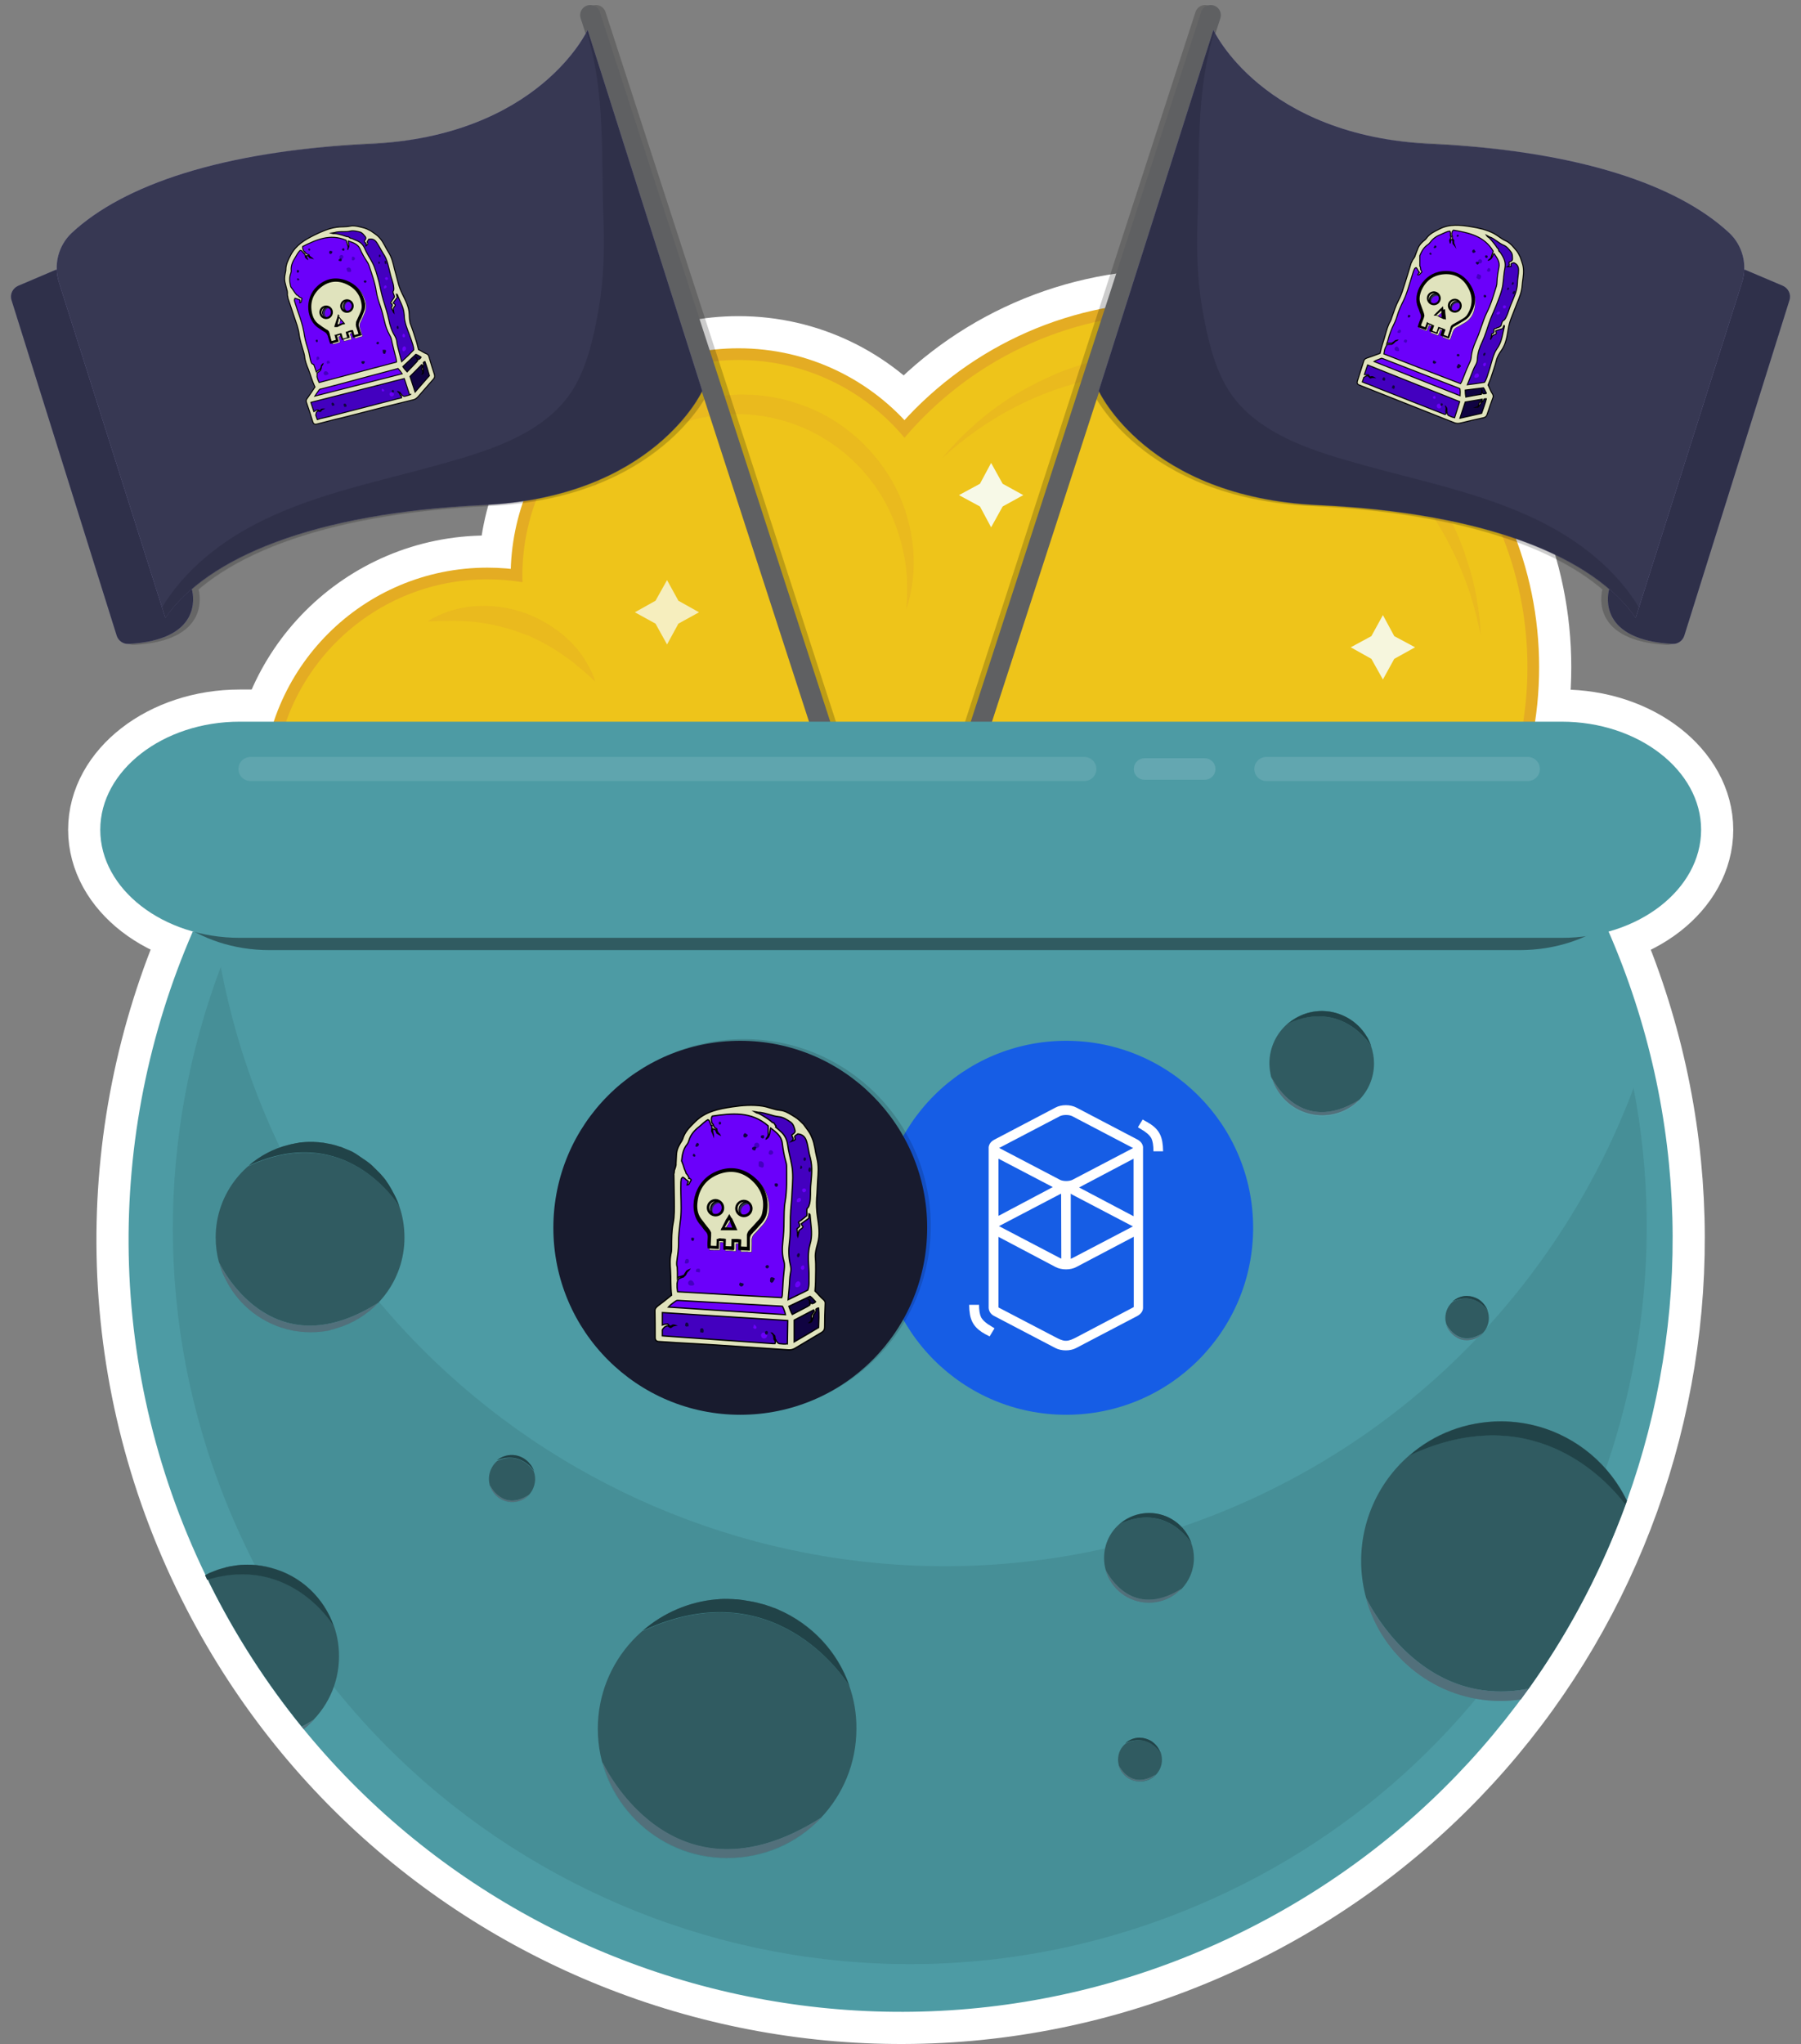 <svg xmlns="http://www.w3.org/2000/svg" viewBox="0 0 952 1080"><rect x="0" y="0" width="952" height="1080" fill="#808080" stroke="none"/><style>.st5{fill:#fff}.st10{opacity:.45}.st11{fill:#e4ac23}.st16{opacity:.2}.st19,.st20{stroke:#000;stroke-miterlimit:10}.st20{opacity:.3;enable-background:new}.st21{fill:none;stroke-linecap:round;stroke:#000;stroke-width:10.677;stroke-miterlimit:10}.st25{fill:#4d9ba4}.st27{fill:#305b61}.st28,.st29{opacity:.6;fill:#183437;enable-background:new}.st29{opacity:.25;fill:#b9b0ca}.st34{fill:#948fc4}.st35,.st36{opacity:.25;fill:#181b2e;enable-background:new}.st36{opacity:.75}.st37{fill:#6b00fa}.st37,.st38,.st42{stroke:#000;stroke-width:.129;stroke-miterlimit:10}.st38{fill:#4300bf}.st42{fill:#100342}.st43{fill:#4300bf}.st44{fill:#6b00fa}.st45{fill:#100342}.st46{fill:#100641}.st47,.st48{fill:#e0e3bd;stroke:#000;stroke-width:.129;stroke-miterlimit:10}.st48{stroke-width:.517}.st49{fill:#272f49}.st50,.st51{stroke:#000;stroke-miterlimit:10}.st50{fill:#6b00fa;stroke-width:.133}.st51{fill:#4300bf}.st51,.st52,.st53{stroke-width:.133}.st52,.st53,.st54,.st58,.st59,.st60,.st61{stroke:#000;stroke-miterlimit:10}.st52{fill:#100342}.st53,.st54{fill:#e0e3bd}.st54{stroke-width:.532}.st58{fill:#6b00fa}.st58,.st59,.st60,.st61{stroke-width:.168}.st59{fill:#4300bf}.st60{fill:#100342}.st61{fill:#e0e3bd}</style><path fill="#fff" stroke="#fff" stroke-miterlimit="10" stroke-width="46.338" d="M620.5 165.5c-57 0-108.1 25.5-142.4 65.8-21-25.2-52.5-41.1-87.7-41.1-63.2 0-114.3 51.2-114.3 114.3 0 1 .1 2.1.1 3.1-6.1-1-12.3-1.5-18.6-1.5-62.3 0-112.8 50.5-112.8 112.8 0 0 225.5 3.1 225.4 3.1H447c27.6 68.8 94.8 117.4 173.5 117.4 103.2 0 186.9-83.7 186.9-186.9s-83.7-187-186.9-187z"/><path fill="#fff" stroke="#fff" stroke-miterlimit="10" stroke-width="33.981" d="M849.9 491.3c86.6 197.6 4 430.7-191.3 528.4C457.2 1120.6 212 1039 111.2 837.4 55 725.1 55.4 599.1 101.9 492.2"/><path d="M899.2 438.4c0-31.4-33.2-57.1-73.7-57.1H126.7C86.2 381.3 53 407 53 438.4s33.2 57.1 73.7 57.1h698.8c40.5.1 73.7-25.6 73.7-57.1z" class="st5"/><path fill="none" stroke="#fff" stroke-miterlimit="10" stroke-width="33.981" d="M899.2 438.4c0-31.4-33.2-57.1-73.7-57.1H126.7C86.2 381.3 53 407 53 438.4s33.2 57.1 73.7 57.1h698.8c40.5.1 73.7-25.6 73.7-57.1z"/><path fill="#e4ac23" stroke="#e4ac23" stroke-miterlimit="10" stroke-width="12.357" d="M620.5 165.5c-57 0-108.1 25.5-142.4 65.8-21-25.2-52.5-41.1-87.7-41.1-63.2 0-114.3 51.2-114.3 114.3 0 1 .1 2.1.1 3.1-6.1-1-12.3-1.5-18.6-1.5-62.3 0-112.8 50.5-112.8 112.8 0 0 225.5 3.1 225.4 3.1H447c27.6 68.8 94.8 117.4 173.5 117.4 103.2 0 186.9-83.7 186.9-186.9s-83.7-187-186.9-187z"/><path fill="#eec41a" d="M620.5 165.5c-57 0-108.1 25.5-142.4 65.8-21-25.2-52.5-41.1-87.7-41.1-63.2 0-114.3 51.2-114.3 114.3 0 1 .1 2.1.1 3.1-6.1-1-12.3-1.5-18.6-1.5-62.3 0-112.8 50.5-112.8 112.8 0 0 225.5 3.1 225.4 3.1H447c27.6 68.8 94.8 117.4 173.5 117.4 103.2 0 186.9-83.7 186.9-186.9s-83.7-187-186.9-187z"/><g class="st10"><path d="M498.1 242c5-6 10.4-11.7 16.3-16.9.8-.7 1.4-1.3 2.2-2l2.3-1.9c1.5-1.2 3-2.6 4.6-3.7l4.7-3.5c1.6-1.1 3.3-2.2 4.9-3.3.9-.6 1.6-1.1 2.5-1.6l2.6-1.5c1.7-.9 3.4-2 5.2-2.9 3.5-1.8 7-3.7 10.7-5.3 7.2-3.4 14.7-6 22.5-8.1l5.8-1.5c2-.5 3.9-.9 5.9-1.2l2.9-.6c.9-.2 2-.3 2.9-.5l6-.9 6-.6 3-.3 3-.1 6.1-.2 6.1.1c2 0 4 .1 6.1.3 2 .2 4 .2 6 .5l6 .7 6 .9c2 .3 4 .8 6 1.1s4 .8 5.9 1.3c2 .5 3.9.9 5.9 1.5l5.8 1.8c7.7 2.6 15.1 5.6 22.3 9.2 7.2 3.7 14.1 7.8 20.7 12.4 6.6 4.6 12.8 9.7 18.6 15.2 1.4 1.4 2.9 2.7 4.3 4.2l4.2 4.3c1.3 1.5 2.6 3 4 4.5 1.3 1.5 2.6 3.1 3.8 4.6 4.9 6.2 9.5 13 13.2 19.9 3.9 6.9 7.4 14.1 10.1 21.6.4.9.7 1.9 1 2.8l.9 2.8.9 2.8.9 2.8c.6 1.9 1.1 3.8 1.6 5.7l1.3 5.8c.4 1.9.8 3.9 1 5.8.4 1.9.7 3.9.9 5.9.6 3.9.8 7.8 1 11.7-.9-3.8-1.6-7.7-2.6-11.3-.9-3.8-2.1-7.5-3.2-11.2-2.5-7.3-5.3-14.5-8.7-21.4l-2.6-5.1-2.7-5c-.9-1.7-1.9-3.3-2.9-4.9l-1.5-2.5c-.5-.9-1-1.6-1.6-2.4-1-1.6-2.1-3.2-3.2-4.7l-3.4-4.6c-2.4-3-4.6-6-7.2-8.8-19.9-22.9-45.8-40.3-74.5-49.6-7.1-2.5-14.5-4.2-21.8-5.6-7.4-1.5-14.9-2.2-22.4-2.6l-5.7-.2-5.7.1h-2.8l-2.8.2-5.7.4-5.7.7c-.9.1-1.9.2-2.8.3l-2.8.5c-1.9.3-3.8.6-5.6.9l-5.6 1.2c-30.2 6.1-58.1 20.9-81.1 42z" class="st11"/></g><g class="st10"><path d="M313.6 258.1c4.3-9.6 10.8-18.6 18.7-26 7.8-7.6 17.4-13.4 27.6-17.5 5.2-1.9 10.5-3.7 16-4.5l2.1-.4 2.1-.3 4.2-.5c1.4-.1 2.7-.2 4.2-.3 1.4-.1 2.7-.2 4.2-.1 11.2-.1 22.3 2.1 32.8 6.1 21 7.9 38.5 24.1 48.4 44 4.9 9.9 7.8 20.7 8.8 31.6.9 10.9-.3 21.7-3.7 31.9 1-10.6.7-21.1-1.6-31.1-2.2-10-5.9-19.6-11-28.3-10.3-17.3-26.3-30.8-44.8-37.9-4.6-1.8-9.4-3.2-14.3-4.2-1.2-.2-2.5-.5-3.7-.7l-3.7-.5-3.7-.4c-1.2-.1-2.5-.1-3.7-.2-9.9-.4-20 1-29.6 4-19.4 5.6-36.7 18.2-49.3 35.3z" class="st11"/></g><g class="st10"><path d="M226 328.4c3.7-2.5 7.8-4.2 11.9-5.6 4.3-1.3 8.6-2.2 13.1-2.5 8.9-.6 18.2.6 26.7 3.7 4.3 1.5 8.3 3.6 12.2 5.9l2.8 1.9c.5.3.9.7 1.4.9l1.3 1 2.6 2.1 2.5 2.3c.4.4.9.8 1.2 1.1l1.1 1.2c.8.9 1.5 1.6 2.3 2.5.7.9 1.3 1.8 2 2.6l.9 1.3.9 1.4 1.7 2.8c.5.9 1 2 1.5 2.9l.8 1.5.6 1.5c.4 1 .8 2.1 1.1 3.1-.9-.8-1.6-1.4-2.5-2.2l-1.1-1.1-1.2-1c-.9-.7-1.6-1.4-2.4-2.1l-2.5-2-1.1-1-1.2-.9-2.5-1.9c-1.7-1.1-3.3-2.4-5-3.4-3.3-2.3-6.8-4.2-10.3-6-.9-.4-1.8-.9-2.6-1.2l-1.3-.7-1.3-.6-2.6-.9-2.7-1c-7.4-2.7-15.1-4.4-23.1-5.4-8.3-.8-16.4-.7-25.2-.2z" class="st11"/></g><g fill="#f7f9e7"><path d="m540.9 261.6-10.9 6-6.1 11-5.9-11-11.1-6 11.1-6 5.9-11 6.1 11z"/><path d="m369.5 323.5-10.9 6-6 11-6.1-11-10.9-6 10.9-6.1 6.1-10.9 6 10.9z" opacity=".8"/><path d="m748 342-11 6.1-6 10.9-6.1-10.9L714 342l10.9-5.9L731 325l6 11.1z" opacity=".95"/></g><g class="st16"><path d="M847.5 311.7c-.9 3.5-5.1 26.4 33.5 28.5 2.8.2 5.4-1.6 6.3-4.3l55.6-177.3c1-3.1-.6-6.3-3.5-7.6l-19.3-8.2c-3.2-1.4-6.9.2-8.2 3.5L847.8 311c-.1.2-.2.5-.3.7z" class="st19"/><path d="M847.5 311.7c-.9 3.5-5.1 26.4 33.5 28.5 2.8.2 5.4-1.6 6.3-4.3l55.6-177.3c1-3.1-.6-6.3-3.5-7.6l-19.3-8.2c-3.2-1.4-6.9.2-8.2 3.5L847.8 311c-.1.2-.2.5-.3.7z" class="st20"/><path d="M861.6 326.5c-22-31.8-78-55.5-168.2-59.7-90.1-4.2-115.6-60.3-115.6-60.3l60.6-190.7S663.9 71.9 754 76.1c77.6 3.6 129.9 21.7 157 46.9 7.2 6.7 9.8 17 6.8 26.3l-56.2 177.2z" class="st19"/><path d="M810 274.9c-29.4-14.3-61.6-20.6-92.8-29.3-26.3-7.3-58.1-16.6-72.4-42.1-6.7-12-9.8-26.5-12.2-39.9-2.7-15.6-3.2-31.5-2.6-47.3 1.3-32.4-1.1-66.4 8.4-97.7.2-.5.3-1 .6-1.3-.4-.8-.7-1.3-.7-1.3l-60.6 190.7s25.5 56.1 115.6 60.3c90.1 4.2 146.2 27.9 168.2 59.7l1.8-5.8c-12.3-20.3-31.8-35.5-53.3-46z" class="st20"/><path d="M637 8 422.6 668.1" class="st21"/></g><g class="st16"><path d="M104.5 311.7c.9 3.5 5.1 26.4-33.5 28.5-2.8.2-5.4-1.6-6.3-4.3L9.1 158.6c-1-3.1.6-6.3 3.5-7.6l19.3-8.2c3.2-1.4 6.9.2 8.2 3.5L104.2 311c.1.2.2.5.3.7z" class="st19"/><path d="M104.5 311.7c.9 3.5 5.1 26.4-33.5 28.5-2.8.2-5.4-1.6-6.3-4.3L9.1 158.6c-1-3.1.6-6.3 3.5-7.6l19.3-8.2c3.2-1.4 6.9.2 8.2 3.5L104.2 311c.1.2.2.5.3.7z" class="st20"/><path d="M90.4 326.5c22-31.8 78-55.5 168.2-59.7 90.1-4.2 115.6-60.3 115.6-60.3L313.6 15.8S288.1 71.9 198 76.1C120.4 79.7 68.1 97.8 41 123c-7.2 6.7-9.8 17-6.8 26.3l56.2 177.2z" class="st19"/><path d="M142 274.9c29.4-14.3 61.6-20.6 92.8-29.3 26.3-7.3 58.1-16.6 72.4-42.1 6.7-12 9.8-26.5 12.2-39.9 2.7-15.6 3.2-31.5 2.6-47.3-1.3-32.4 1.1-66.4-8.4-97.7-.2-.5-.3-1-.6-1.3.4-.8.7-1.3.7-1.3l60.6 190.7s-25.5 56.1-115.6 60.3c-90.1 4.2-146.2 27.9-168.2 59.7l-1.8-5.8c12.3-20.3 31.8-35.5 53.3-46z" class="st20"/><path d="m315 8 214.4 660.1" class="st21"/></g><path fill="none" stroke="#5f6062" stroke-linecap="round" stroke-miterlimit="10" stroke-width="10.677" d="m312 8 214.4 660.1M640 8 425.6 668.1"/><path d="M849.9 491.3c86.6 197.6 4 430.7-191.3 528.4C457.2 1120.6 212 1039 111.2 837.4 55 725.1 55.4 599.1 101.9 492.2" class="st25"/><path fill="#183437" d="M644.4 799.4c-199.7 80.1-426.5-16.8-506.7-216.5-9.5-23.7-16.4-47.8-21-72-33.2 88-35.2 188.1 2.6 282.2 80.1 199.7 307 296.7 506.7 216.5C802 939 898 754.5 863.5 574.9 826.4 673.5 749.9 757 644.4 799.4z" opacity=".12"/><path d="M165.6 603.9c.4 0 .9 0 1.2.1-.4 0-.7 0-1.2-.1zm-1.7 0h-.6.6zm36.2 84.3c-6.1 6.4-13.8 11.2-22.3 13.6 20.8-6.1 36-25.2 36-47.9 0-5.8-.9-11.3-2.7-16.5-1-1.6-28.3-45.3-79.9-21.2 6.1-5.3 13.2-9 21-10.9-21.9 5.3-38.2 25-38.2 48.5 0 4.5.6 8.9 1.7 13 .5 1.2 27.3 57.8 84.4 21.4zm-41.5-84c.4 0 .9-.1 1.2-.1-.4 0-.7 0-1.2.1z" class="st27"/><path d="M177.8 701.8c-.8.2-1.6.5-2.4.7.8-.2 1.6-.5 2.4-.7zm-22.1-97.2c.6-.1 1.1-.2 1.7-.3-.6.1-1.2.2-1.7.3zm24.5 2.1c.8.3 1.4.6 2.2.9-.7-.4-1.4-.6-2.2-.9zm2.8 1c.9.4 1.7.8 2.6 1.1-.9-.3-1.7-.7-2.6-1.1zm-14.8-3.6c.6.1 1.1.1 1.7.2-.5-.1-1.1-.1-1.7-.2zm2.8.3c.9.1 1.8.3 2.6.5-.8-.2-1.8-.3-2.6-.5zm6.1 1.3c.9.2 1.6.5 2.5.8-.9-.3-1.6-.6-2.5-.8zm-60 65.5c-.1-.2-.1-.4-.2-.6 0 .3.1.4.2.6zm35.4-65.9c.8-.2 1.4-.3 2.2-.5-.7.1-1.4.3-2.2.5zm-.5 97.1c-.3-.1-.7-.2-.9-.2.3 0 .6.1.9.2zm2 .4c-.3-.1-.5-.1-.8-.2.4.1.7.1.8.2zm2.3.4zm-9.5-2.4zm2.3.8c-.1 0-.3-.1-.4-.1.2 0 .3 0 .4.1zm-32.8-32.4c-.1-.2-.2-.5-.2-.7.1.2.2.4.2.7zm57.2 33.6c.3-.1.6-.1.9-.2-.3.1-.6.1-.9.2zm-54.6-27.3s0-.1 0 0c0-.1 0 0 0 0zm-.9-2c-.1-.1-.1-.2-.2-.4 0 .1.1.3.2.4zm55.7-68.6c1 .2 2 .5 3 .7-1-.2-2-.5-3-.7zm26.9 15.1c.6.6 1 1.1 1.6 1.8-.6-.7-1.2-1.2-1.6-1.8zm-5-4.7zm6.7 6.7c.7.8 1.2 1.5 1.8 2.3-.6-.8-1.2-1.6-1.8-2.3zm5.1 7.4c1.4 2.5 2.6 5.1 3.6 7.8-1-2.7-2.2-5.4-3.6-7.8zm-8.7-11.3 1 1c-.3-.3-.7-.6-1-1zm-12.3-8.8c.6.3 1 .6 1.5.9-.5-.4-1-.6-1.5-.9zm10.4 7c.3.3.7.6.9.9l-.9-.9zm-5.2-4 .9.6c-.4-.2-.6-.4-.9-.6zm-2.4-1.5c.4.2.8.4 1 .7-.3-.3-.6-.5-1-.7zm16.7 16.1c.5.8 1 1.6 1.4 2.4-.4-.9-.9-1.6-1.4-2.4zm-1.7-2.5c.6.8 1.1 1.5 1.6 2.4-.6-.9-1.1-1.7-1.6-2.4z" class="st27"/><path d="M176.8 605.6s.2.1.3.1c-.1 0-.2-.1-.3-.1zm13.5 5.9c.5.3.9.6 1.3.9-.5-.3-.9-.6-1.3-.9zm-7.9-4c.2.1.5.2.7.3-.3-.2-.5-.2-.7-.3zm-22.5-3.4c1.1-.1 2.3-.2 3.4-.2-1.1 0-2.3.1-3.4.2zm28.1 6c.4.2.9.5 1.2.8-.5-.3-.8-.5-1.2-.8zm-2.5-1.3c.3.1.6.3.9.5-.3-.2-.6-.3-.9-.5zm-21.5-4.9h1.7-1.7zm2.8.1c.5 0 .9.1 1.4.1-.4 0-.9-.1-1.4-.1zm6.8.9c.1 0 0 0 0 0zm-3.7-.6c.4 0 .7.1 1 .1-.3 0-.6-.1-1-.1zm9.7 2.2c.2.1.5.2.7.2-.3-.1-.5-.1-.7-.2zm26.2 20.2c0 .1.1.1.1.2 0-.1-.1-.2-.1-.2zm-1.7-2.4c.1 0 .1.1 0 0 .1.1.1 0 0 0zm3.3 5s0 .1 0 0c0 .1 0 0 0 0zm-15-16.4c1 .8 2.2 1.5 3.2 2.4-1-.9-2.1-1.6-3.2-2.4zm9.7 8.9c.1.1.1.2.2.2 0-.1-.1-.2-.2-.2zm-2.3-2.6c.3.3.5.6.8.8l-.8-.8zm-4.2-3.8c.4.3.8.7 1.1 1-.3-.4-.7-.7-1.1-1zm15.5 22.1c0-.1-.1-.2-.1-.3 0 .1 0 .2.1.3zm-13.4-20.3c.4.3.7.7.9.9-.2-.4-.6-.6-.9-.9zm-40.3-12.8c.4-.1.9-.1 1.2-.2-.4 0-.8.1-1.2.2zm-5.2 1c.1 0 .3-.1.4-.1-.2 0-.4 0-.4.1zm2.6-.6c.3-.1.6-.1.9-.2-.3.1-.6.1-.9.2z" class="st28"/><path d="M211.1 637.4c0-.1-.1-.2-.1-.3-.9-2.7-2.2-5.4-3.6-7.8v-.1c-.5-.9-.9-1.6-1.4-2.4 0-.1-.1-.1-.1-.2-.5-.8-1-1.6-1.6-2.4v-.1c-.6-.8-1.1-1.5-1.8-2.3-.1-.1-.1-.2-.2-.2-.5-.6-1-1.2-1.6-1.8-.3-.3-.5-.6-.8-.8l-1-1-.9-.9c-.3-.3-.7-.6-.9-.9-.4-.4-.8-.7-1.1-1-1-.9-2.1-1.6-3.2-2.4l-.9-.6c-.5-.3-.9-.6-1.3-.9-.4-.2-.7-.5-1-.7-.4-.3-.9-.5-1.2-.8l-1.5-.9c-.3-.2-.6-.3-.9-.5-.9-.4-1.7-.8-2.6-1.1-.2-.1-.4-.2-.7-.3-.8-.3-1.4-.6-2.2-.9-.2-.1-.5-.2-.7-.2-.9-.3-1.6-.5-2.5-.8-.1 0-.3-.1-.4-.1-1-.3-2-.5-3-.7h-.1c-.9-.2-1.8-.3-2.6-.5-.4-.1-.7-.1-1-.1-.6-.1-1.1-.1-1.7-.2-.5 0-.9-.1-1.4-.1-.4 0-.9 0-1.2-.1h-2.4c-1.1 0-2.3.1-3.4.2-.4 0-.9.1-1.2.1-.4 0-.9.1-1.2.2-.6.1-1.1.2-1.7.3-.3.1-.6.1-.9.2-.8.1-1.5.3-2.2.5-.1 0-.3.1-.4.1-7.8 1.9-14.9 5.7-21 10.9 51.3-23.6 78.5 20 79.6 21.6z" class="st27"/><path d="M211.1 637.4c0-.1-.1-.2-.1-.3-.9-2.7-2.2-5.4-3.6-7.8v-.1c-.5-.9-.9-1.6-1.4-2.4 0-.1-.1-.1-.1-.2-.5-.8-1-1.6-1.6-2.4v-.1c-.6-.8-1.1-1.5-1.8-2.3-.1-.1-.1-.2-.2-.2-.5-.6-1-1.2-1.6-1.8-.3-.3-.5-.6-.8-.8l-1-1-.9-.9c-.3-.3-.7-.6-.9-.9-.4-.4-.8-.7-1.1-1-1-.9-2.1-1.6-3.2-2.4l-.9-.6c-.5-.3-.9-.6-1.3-.9-.4-.2-.7-.5-1-.7-.4-.3-.9-.5-1.2-.8l-1.5-.9c-.3-.2-.6-.3-.9-.5-.9-.4-1.7-.8-2.6-1.1-.2-.1-.4-.2-.7-.3-.8-.3-1.4-.6-2.2-.9-.2-.1-.5-.2-.7-.2-.9-.3-1.6-.5-2.5-.8-.1 0-.3-.1-.4-.1-1-.3-2-.5-3-.7h-.1c-.9-.2-1.8-.3-2.6-.5-.4-.1-.7-.1-1-.1-.6-.1-1.1-.1-1.7-.2-.5 0-.9-.1-1.4-.1-.4 0-.9 0-1.2-.1h-2.4c-1.1 0-2.3.1-3.4.2-.4 0-.9.1-1.2.1-.4 0-.9.1-1.2.2-.6.1-1.1.2-1.7.3-.3.1-.6.1-.9.2-.8.1-1.5.3-2.2.5-.1 0-.3.1-.4.1-7.8 1.9-14.9 5.7-21 10.9 51.3-23.6 78.5 20 79.6 21.6z" class="st28"/><path d="M153.3 702.6c-.5-.1-.9-.2-1.3-.3.4.2.9.3 1.3.3zm-34.4-27.2c-.3-.7-.6-1.2-.9-1.9.2.7.5 1.3.9 1.9zm56.5 27.1c-.4.1-.7.2-1 .3.3-.2.6-.2 1-.3zm-19.2.7c-.8-.1-1.4-.3-2.2-.4.8.1 1.6.3 2.2.4zm-5.3-1.1h.2c-.7-.2-1.3-.4-1.9-.6.5.3 1.2.4 1.7.6zm26.9-.3zm-29.1-.4c-.7-.2-1.3-.5-2-.7.7.3 1.4.5 2 .7zm-30.9-28.3c-.3-.7-.6-1.3-.8-2 .3.7.5 1.4.8 2zm38.5 30.1c5.9.9 11.6.8 17.2-.4-3.1.6-6.3.9-9.6.9-2.6.1-5.1-.1-7.6-.5zm-37.4-27.7c5.5 11.3 15.2 20.6 27.8 25.2-12.2-4.5-22.2-13.6-27.8-25.2zm-3.2-8.7c.2.6.3 1.1.5 1.7-.3-.6-.4-1.1-.5-1.7zm1.2 3.9c-.2-.5-.4-1-.5-1.5.1.4.3.9.5 1.5z" class="st29"/><path d="M175.4 702.5c.9-.2 1.6-.4 2.4-.7 8.5-2.5 16.2-7.2 22.3-13.6-57.1 36.4-83.9-20.1-84.4-21.4.2.6.3 1.1.5 1.6.1.2.2.5.2.7.2.5.3 1 .5 1.5.1.2.1.4.2.6.3.7.5 1.3.8 2 .1.1.1.2.2.4.3.7.6 1.3.9 1.9 0 0 0 .1.1.1 5.6 11.6 15.6 20.7 27.8 25.2h.1c.7.3 1.3.5 2 .7.1 0 .3.1.4.1.7.2 1.3.4 1.9.6.3.1.7.2.9.2.5.1.9.2 1.3.3.3.1.5.1.8.2.8.2 1.4.3 2.2.4h.1c2.5.4 5 .6 7.6.6 3.3 0 6.5-.3 9.6-.9.3-.1.6-.1.9-.2 0-.2.3-.2.7-.3z" class="st27"/><path d="M175.4 702.5c.9-.2 1.6-.4 2.4-.7 8.5-2.5 16.2-7.2 22.3-13.6-57.1 36.4-83.9-20.1-84.4-21.4.2.6.3 1.1.5 1.6.1.2.2.5.2.7.2.5.3 1 .5 1.5.1.2.1.4.2.6.3.7.5 1.3.8 2 .1.1.1.2.2.4.3.7.6 1.3.9 1.9 0 0 0 .1.1.1 5.6 11.6 15.6 20.7 27.8 25.2h.1c.7.3 1.3.5 2 .7.1 0 .3.1.4.1.7.2 1.3.4 1.9.6.3.1.7.2.9.2.5.1.9.2 1.3.3.3.1.5.1.8.2.8.2 1.4.3 2.2.4h.1c2.5.4 5 .6 7.6.6 3.3 0 6.5-.3 9.6-.9.3-.1.6-.1.9-.2 0-.2.3-.2.7-.3z" class="st29"/><path d="M629.5 814.9c.1.1.1 0 0 0zm.2.4c-.5-.9-13.4-21.4-37.8-10.2-5.1 4.3-8.3 10.8-8.3 18.1 0 2.2.3 4.3.9 6.4 1.3 2.7 14.1 26.3 40 10 4.1-4.3 6.6-10 6.6-16.4 0-2.8-.5-5.5-1.4-7.9z" class="st27"/><path d="M629.5 814.9c-2.6-7-8.4-12.7-16.1-14.7-7.9-2.1-16 0-21.7 5 .1 0 .1-.1.2-.1 4.2-3.5 9.5-5.7 15.4-5.7 10.2 0 18.9 6.4 22.2 15.5zm.2.4c0-.1-.1-.2-.1-.3 0 .1 0 .2.1.3z" class="st28"/><path d="M629.7 815.3c0-.1-.1-.2-.1-.3v-.1c-3.3-9.1-12-15.5-22.2-15.5-5.9 0-11.3 2.2-15.4 5.7 24.3-11.2 37.2 9.3 37.7 10.2z" class="st27"/><path d="M629.7 815.3c0-.1-.1-.2-.1-.3v-.1c-3.3-9.1-12-15.5-22.2-15.5-5.9 0-11.3 2.2-15.4 5.7 24.3-11.2 37.2 9.3 37.7 10.2z" class="st28"/><path d="M607.3 846.8c-10.9 0-20-7.4-22.9-17.3-.1-.2-.1-.3-.1-.3 2.2 7.9 8.3 14.6 16.8 16.8 8.7 2.4 17.6-.5 23.4-6.6h-.1c-4.2 4.6-10.4 7.4-17.1 7.4z" class="st29"/><path d="M584.4 829.5c2.8 10 12 17.3 22.9 17.3 6.7 0 12.9-2.8 17.1-7.4-25.9 16.4-38.5-7.1-40-9.9z" class="st27"/><path d="M584.4 829.5c2.8 10 12 17.3 22.9 17.3 6.7 0 12.9-2.8 17.1-7.4-25.9 16.4-38.5-7.1-40-9.9z" class="st29"/><path d="M674.5 575.1c-.1-.1-.2-.3-.2-.4.1.2.2.3.2.4zm48.5-26.5c.1.1.1.2.2.4-.1-.2-.1-.3-.2-.4zM673 572c-.1-.4-.3-.7-.4-1 .2.3.3.7.4 1zm.9 1.9c-.2-.5-.4-.9-.6-1.3.2.4.4.8.6 1.3zm-1.3-3.4c-.1-.4-.3-.8-.4-1.1.1.3.2.7.4 1.1zm2.5 5.7s0-.1 0 0c0-.1 0 0 0 0z" class="st27"/><path d="M718.4 581.2c4.9-5 7.9-11.8 7.9-19.4 0-3.2-.6-6.3-1.6-9.2-.9-1.5-15.9-24.6-43.9-11.9-6 5.1-9.8 12.7-9.8 21.1 0 2.5.4 4.9.9 7.2.7 1.1 15.3 31.6 46.5 12.2zm3.9-33.7c0 .1.1.2.1.2 0-.1 0-.2-.1-.2z" class="st27"/><path d="M722.3 547.5c-3.6-5.9-9.3-10.4-16.5-12.4-9.2-2.5-18.6 0-25.3 5.9.2-.1.3-.1.5-.2 4.8-4.1 11.1-6.5 17.8-6.5 9.9-.1 18.7 5.2 23.5 13.2zm2.5 5.3c-.5-1.3-1-2.6-1.7-3.8.7 1.1 1.3 2.4 1.7 3.8zm-2.3-5.1c.2.3.4.7.6.9-.3-.3-.5-.6-.6-.9z" class="st28"/><path d="M724.8 552.7c-.5-1.3-1-2.6-1.6-3.8-.1-.1-.1-.2-.2-.4-.2-.3-.4-.7-.6-.9 0-.1-.1-.2-.1-.2-4.8-7.9-13.6-13.2-23.5-13.2-6.8 0-13 2.5-17.8 6.5 28-12.6 42.9 10.5 43.8 12z" class="st27"/><path d="M724.8 552.7c-.5-1.3-1-2.6-1.6-3.8-.1-.1-.1-.2-.2-.4-.2-.3-.4-.7-.6-.9 0-.1-.1-.2-.1-.2-4.8-7.9-13.6-13.2-23.5-13.2-6.8 0-13 2.5-17.8 6.5 28-12.6 42.9 10.5 43.8 12z" class="st28"/><path d="M698.8 589.5c-10 0-18.7-5.3-23.6-13.2 3.6 5.9 9.3 10.5 16.5 12.4 10.1 2.7 20.5-.6 27.2-7.7-.2.1-.4.2-.5.3-5 5-12 8.2-19.6 8.2zM672.7 571c-.1-.2-.1-.4-.2-.5.1.2.2.3.2.5zm2.4 5.1c-.2-.4-.4-.7-.6-1 .2.4.4.8.6 1zm-1.8-3.6c-.1-.2-.1-.4-.2-.6 0 .3.1.5.2.6zm1.1 2.2c-.2-.3-.3-.6-.5-.9.1.3.3.6.5.9zm-2.3-5.7c0 .1.1.2.1.3 0-.1-.1-.2-.1-.3z" class="st29"/><path d="M672.1 569c0 .1 0 .2.1.2.1.4.2.8.4 1.1.1.2.1.4.2.5.1.4.3.7.4 1 .1.2.1.4.2.6.2.5.4.9.6 1.3.2.3.3.6.5.9.1.1.1.3.2.4.2.4.4.7.6 1 4.8 7.9 13.6 13.2 23.6 13.2 7.7 0 14.7-3.1 19.7-8.2-31.4 19.6-46-10.9-46.5-12z" class="st27"/><path d="M672.1 569c0 .1 0 .2.1.2.1.4.2.8.4 1.1.1.2.1.4.2.5.1.4.3.7.4 1 .1.2.1.4.2.6.2.5.4.9.6 1.3.2.3.3.6.5.9.1.1.1.3.2.4.2.4.4.7.6 1 4.8 7.9 13.6 13.2 23.6 13.2 7.7 0 14.7-3.1 19.7-8.2-31.4 19.6-46-10.9-46.5-12z" class="st29"/><path d="M591 929.8c0 1 .2 2 .4 3 .5.9 6.6 13 19.5 4.8-2.8 2.9-7.1 4.3-11.3 3.2-4-1.1-7-4.2-8-7.9 1.3 4.9 5.8 8.4 11.1 8.4 6.3 0 11.5-5.2 11.5-11.5 0-3.8-1.8-7.2-4.6-9.3 1.9 1.4 3.2 3.3 4 5.5 0 0-6.3-10.6-18.4-4.9-2.7 2-4.2 5.2-4.2 8.7zm13.4-11.4c.3 0 .6.1.9.2-.3-.1-.6-.2-.9-.2zm-9.5 2.7c.2-.2.5-.4.8-.6-.3.2-.5.4-.8.6z" class="st27"/><path d="M605.6 918.7c1.4.4 2.6 1 3.7 1.8-1.1-.9-2.4-1.4-3.7-1.8zm-2.1-.4h.2-.2z" class="st27"/><path d="M603.5 918.3c-2.9-.3-5.7.6-7.8 2.2 1.9-1.4 4.3-2.3 6.8-2.3.4 0 .8 0 1 .1zm.2 0c.2 0 .5.1.7.1-.2-.1-.5-.1-.7-.1zm5.6 2.2zm-3.9-1.9h-.2c.1 0 .3.1.4.1-.1-.1-.1-.1-.2-.1zm-10.5 2.5z" class="st28"/><path d="M613.4 926c-.8-2.2-2.2-4.1-4-5.5 0 0-.1 0-.1-.1-1-.8-2.4-1.4-3.7-1.8-.1 0-.3-.1-.4-.1-.3-.1-.6-.1-.9-.2-.2 0-.5-.1-.7-.1h-.2c-.4 0-.7-.1-1-.1-2.6 0-4.9.9-6.8 2.3-.3.2-.5.4-.8.6 12.2-5.6 18.6 5 18.6 5z" class="st27"/><path d="M613.4 926c-.8-2.2-2.2-4.1-4-5.5 0 0-.1 0-.1-.1-1-.8-2.4-1.4-3.7-1.8-.1 0-.3-.1-.4-.1-.3-.1-.6-.1-.9-.2-.2 0-.5-.1-.7-.1h-.2c-.4 0-.7-.1-1-.1-2.6 0-4.9.9-6.8 2.3-.3.2-.5.4-.8.6 12.2-5.6 18.6 5 18.6 5z" class="st28"/><path d="M591.3 932.7c0 .1 0 .1.1.2-.1-.1-.1-.1-.1-.2z" class="st29"/><path d="M599.5 940.8c4.3 1.1 8.5-.3 11.3-3.2-12.9 8.2-19-4-19.5-4.8v.1c1.2 3.8 4.2 6.8 8.2 7.9z" class="st27"/><path d="M599.5 940.8c4.3 1.1 8.5-.3 11.3-3.2-12.9 8.2-19-4-19.5-4.8v.1c1.2 3.8 4.2 6.8 8.2 7.9z" class="st29"/><path d="M769.2 706c-.1-.1-.2-.1-.3-.2.1.2.2.2.3.2z" class="st27"/><path d="M783.8 704.3c-1.7 1.8-3.9 2.9-6.3 3.4 5.4-.9 9.5-5.7 9.5-11.3 0-3.8-1.8-7.2-4.6-9.3 1.9 1.4 3.2 3.3 4 5.5 0 0-6.3-10.5-18.4-4.9-2.5 2.1-4 5.2-4 8.7 0 1.1.2 2.2.5 3.2.7 1.4 6.9 12.7 19.3 4.7zm-7 3.5zm-4.7-.3c-.1-.1 0-.1 0 0zm-4.1-19.8c.2-.2.5-.4.8-.6-.4.2-.6.4-.8.6zm8.6-2.7h.2-.2zm2 .3zm-1.2-.2c.3 0 .6.1.9.2-.3-.1-.6-.2-.9-.2z" class="st27"/><path d="M770.2 706.7c-.1-.1-.2-.1-.3-.2.1.1.2.1.3.2z" class="st27"/><path d="M776.8 685c.2 0 .5.1.7.1-.3-.1-.6-.1-.7-.1zm5.5 2.1zm-14.3.6zm8.6-2.7c-2.9-.3-5.7.6-7.8 2.2 1.9-1.4 4.3-2.3 6.8-2.3.3 0 .7 0 1 .1zm1.9.2h-.2c.1 0 .3.1.4.1-.1-.1-.1-.1-.2-.1z" class="st28"/><path d="M786.4 692.6c-.8-2.2-2.2-4.1-4-5.5 0 0-.1 0-.1-.1-1-.8-2.4-1.4-3.7-1.8-.1 0-.3-.1-.4-.1-.3-.1-.6-.1-.9-.2-.2 0-.5-.1-.7-.1h-.2c-.4 0-.7-.1-1-.1-2.6 0-4.9.9-6.8 2.3-.3.2-.5.4-.8.6 12.3-5.5 18.6 5 18.6 5z" class="st27"/><path d="M786.4 692.6c-.8-2.2-2.2-4.1-4-5.5 0 0-.1 0-.1-.1-1-.8-2.4-1.4-3.7-1.8-.1 0-.3-.1-.4-.1-.3-.1-.6-.1-.9-.2-.2 0-.5-.1-.7-.1h-.2c-.4 0-.7-.1-1-.1-2.6 0-4.9.9-6.8 2.3-.3.2-.5.4-.8.6 12.3-5.5 18.6 5 18.6 5z" class="st28"/><path d="M777.5 707.8c-.3 0-.5.1-.8.1.3-.1.6-.1.8-.1zm-5.4-.3c.1 0 .3.1.4.1 1.4.4 2.8.5 4.2.3-.4 0-.8.1-1.1.1-1.3-.1-2.4-.2-3.5-.5zm-.1-.1c-.6-.2-1.2-.5-1.7-.8.5.4 1.1.6 1.7.8zm-3.1-1.5c-2.2-1.5-3.8-3.7-4.5-6.3-.1-.1-.1-.2-.1-.2.7 2.7 2.4 4.9 4.6 6.5zm1 .6c-.3-.2-.6-.3-.8-.5.4.2.6.3.8.5z" class="st29"/><path d="M768.9 705.9c.1.1.2.1.3.2.3.2.5.3.8.5.1.1.2.1.3.2.6.3 1.1.6 1.7.8h.1c1 .4 2.3.5 3.4.5.4 0 .8 0 1.1-.1h.1c.3 0 .5-.1.8-.1 2.4-.5 4.6-1.7 6.3-3.4-12.5 7.9-18.6-3.3-19.4-4.7.8 2.4 2.4 4.5 4.5 6.1z" class="st27"/><path d="M768.9 705.9c.1.1.2.1.3.2.3.2.5.3.8.5.1.1.2.1.3.2.6.3 1.1.6 1.7.8h.1c1 .4 2.3.5 3.4.5.4 0 .8 0 1.1-.1h.1c.3 0 .5-.1.8-.1 2.4-.5 4.6-1.7 6.3-3.4-12.5 7.9-18.6-3.3-19.4-4.7.8 2.4 2.4 4.5 4.5 6.1z" class="st29"/><path d="M281.2 775.1c.1.2.2.3.3.5-.1-.2-.2-.4-.3-.5zm-.7-1.2c.1.2.3.3.4.5-.2-.2-.3-.3-.4-.5zm-21.9 5.5c-1.1 6.7 3.5 13 10.1 14.1 3.9.7 7.7-.7 10.3-3.1-3 2.7-7.3 4-11.5 2.8-4.4-1.2-7.6-4.6-8.7-8.7 0 0 6.5 14.4 20.8 5.3 1.6-1.7 2.7-4 3.1-6.4.4-2.2.1-4.3-.6-6.1-.7-.9-7.2-10.8-19.4-5.3-2 1.7-3.6 4.4-4.1 7.4zm23.3-3.2c0 .1.1.1.1.2 0 0-.1-.1-.1-.2zm-2.2-3.2c.1.1.2.2.3.4-.1-.1-.2-.2-.3-.4z" class="st27"/><path d="M281.5 775.5c.1.2.3.5.4.8-.1-.3-.3-.6-.4-.8zm-8.8-6.2c2.8.5 5.2 1.8 7 3.8-1.5-1.6-3.5-2.9-5.8-3.5-4.1-1.1-8.2 0-11.3 2.6.1 0 .2-.1.2-.1 2.7-2.3 6.2-3.4 9.9-2.8zm7.3 4.1c.2.2.3.4.5.6-.1-.3-.3-.4-.5-.6zm.8 1c.1.2.3.4.4.6-.1-.2-.3-.4-.4-.6zm1.5 2.9c-.1-.3-.3-.7-.4-.9.2.3.3.6.4.9z" class="st28"/><path d="M282.3 777.2c-.1-.3-.2-.6-.4-.9 0-.1-.1-.1-.1-.2-.1-.3-.3-.5-.4-.8-.1-.2-.2-.3-.3-.5-.1-.2-.3-.4-.4-.6-.1-.2-.3-.3-.4-.5-.2-.2-.3-.4-.5-.6-.1-.1-.2-.2-.3-.4-1.8-1.9-4.2-3.3-7-3.8-3.6-.6-7.2.5-9.8 2.6 12.4-4.9 19 4.8 19.6 5.7z" class="st27"/><path d="M282.3 777.2c-.1-.3-.2-.6-.4-.9 0-.1-.1-.1-.1-.2-.1-.3-.3-.5-.4-.8-.1-.2-.2-.3-.3-.5-.1-.2-.3-.4-.4-.6-.1-.2-.3-.3-.4-.5-.2-.2-.3-.4-.5-.6-.1-.1-.2-.2-.3-.4-1.8-1.9-4.2-3.3-7-3.8-3.6-.6-7.2.5-9.8 2.6 12.4-4.9 19 4.8 19.6 5.7z" class="st28"/><path d="m279.1 790.4.6-.6-.6.6z" class="st29"/><path d="M258.9 784.5c1.1 4.1 4.3 7.5 8.7 8.7 4.3 1.1 8.5-.1 11.5-2.8l.6-.6c-14.3 9.1-20.8-5.3-20.8-5.3z" class="st27"/><path d="M258.9 784.5c1.1 4.1 4.3 7.5 8.7 8.7 4.3 1.1 8.5-.1 11.5-2.8l.6-.6c-14.3 9.1-20.8-5.3-20.8-5.3z" class="st29"/><path d="M119.5 828c.9-.2 1.7-.4 2.6-.6-.8.2-1.7.4-2.6.6zm-8.1 2.8c.9-.4 1.6-.7 2.5-1-.9.3-1.7.6-2.5 1zm2.5-1.1c1.8-.7 3.6-1.2 5.5-1.7-1.9.5-3.7 1.1-5.5 1.7zm46.6 83.8c.7-.6 1.3-1 2-1.6-.7.6-1.4 1.1-2 1.6zm-29.7-86.8c-2.8 0-5.7.3-8.4.8 6.7-1.1 13.8-.9 20.9.9 16.2 4.3 28.2 16.3 33.3 30.9 0 0-22.8-38.1-66.8-24.9.5.9.9 2 1.4 2.9 13.6 27.2 29.9 52.3 48.3 75 2.1-1.1 4.3-2.4 6.4-3.8-1.1 1.1-2.3 2.3-3.5 3.3 10.3-8.9 16.8-22 16.8-36.7.1-26.7-21.7-48.4-48.4-48.4zm-21.8 5.2c.6-.3 1.1-.6 1.7-.9-.5.3-1.1.6-1.7.9z" class="st27"/><path d="M119.3 828c.1 0 .2 0 .2-.1 0 .1-.1.1-.2.1zm-8.6 3c.2-.1.5-.2.7-.3-.3.2-.5.3-.7.3zm3.2-1.3zm8.3-2.2h.3-.3zm-13.6 4.6c.1-.1.3-.1.4-.2-.2 0-.2.1-.4.2z" class="st28"/><path d="M176.5 859.3c-5.1-14.7-17.1-26.7-33.3-30.9-7-1.9-14.1-2.2-20.9-.9h-.3c-.9.2-1.7.4-2.6.6-.1 0-.2 0-.2.1-1.9.5-3.7 1-5.5 1.7-.9.3-1.6.7-2.5 1-.2.1-.5.2-.7.3-.6.3-1.1.6-1.7.9-.1.1-.3.1-.4.2.4.8.8 1.6 1.1 2.4 44.3-13.5 67 24.6 67 24.6z" class="st27"/><path d="M176.5 859.3c-5.1-14.7-17.1-26.7-33.3-30.9-7-1.9-14.1-2.2-20.9-.9h-.3c-.9.2-1.7.4-2.6.6-.1 0-.2 0-.2.1-1.9.5-3.7 1-5.5 1.7-.9.3-1.6.7-2.5 1-.2.1-.5.2-.7.3-.6.3-1.1.6-1.7.9-.1.1-.3.1-.4.2.4.8.8 1.6 1.1 2.4 44.3-13.5 67 24.6 67 24.6z" class="st28"/><path d="M162.5 911.9z" class="st29"/><path d="M166 908.6c-2.2 1.4-4.3 2.6-6.4 3.8.3.4.7.8.9 1.2.7-.6 1.3-1 2-1.6 1.2-1.2 2.3-2.3 3.5-3.4z" class="st27"/><path d="M166 908.6c-2.2 1.4-4.3 2.6-6.4 3.8.3.4.7.8.9 1.2.7-.6 1.3-1 2-1.6 1.2-1.2 2.3-2.3 3.5-3.4z" class="st29"/><path d="M390.5 845.2c.8.1 1.5.2 2.3.3-.8-.1-1.5-.2-2.3-.3zm-2.9-.2c.4 0 .8 0 1.1.1-.4-.1-.7-.1-1.1-.1zm18.6 3.5c-4-1.3-8.1-2.3-12.4-2.9 2.7.4 5.6.9 8.3 1.7 1.5.4 2.9.8 4.1 1.2zm-21.7-3.6h-.8 1.2-.4zm64.4 45.7c-2.9-4.7-40.3-61-109.2-28.8 10.9-9.5 24.5-15.3 39-16.5-35.1 2.8-62.7 32.2-62.7 68.1 0 37.7 30.6 68.4 68.4 68.4 19.3 0 36.7-7.9 49.1-20.8-16.7 17.2-42 25.1-66.8 18.4-24.4-6.5-42.2-25.5-48.3-48.3 0 0 36.5 79.6 115.6 29.3 11.6-12.3 18.7-28.8 18.7-47 .1-8-1.3-15.7-3.8-22.8zm-69.8-45.5c1-.1 2-.1 3-.2-1 .1-2.1.2-3 .2zm31.7 5.1c.2.1.4.1.5.2-.1-.1-.3-.1-.5-.2zm-4.1-1.6c.6.2 1.2.4 1.8.7-.7-.2-1.2-.5-1.8-.7z" class="st27"/><path d="M382.1 845h1.6c-.6-.1-1.1-.1-1.6 0zm-3.3.2h.3-.3zm70.1 45.4c.1.2.2.3.2.3-6.1-17.9-19.7-32.8-37.8-40.5 17.5 7.5 31.3 22.2 37.6 40.2zm-42.7-42.1c.1 0 .3.1.4.1-.1 0-.2-.1-.4-.1zm-13.4-3c.4 0 .8.1 1.1.2-.4-.2-.7-.2-1.1-.2zm15.7 3.8c.9.3 1.6.7 2.4.9-.8-.3-1.7-.6-2.4-.9zm-19.8-4.2c.6 0 1.2.1 1.8.1-.6-.1-1.2-.1-1.8-.1zm-3.8-.2c.9 0 1.7 0 2.6.1-.9-.1-1.7-.1-2.6-.1z" class="st28"/><path d="M448.9 890.6c-6.3-18.1-20.1-32.6-37.6-40.2-.2-.1-.3-.2-.5-.2-.8-.4-1.6-.7-2.4-.9-.6-.2-1.2-.5-1.8-.7-.1 0-.3-.1-.4-.1-1.3-.5-2.6-.9-4-1.2-2.7-.8-5.6-1.3-8.3-1.7-.4-.1-.8-.1-1.1-.2-.8-.1-1.5-.2-2.3-.3-.6-.1-1.2-.1-1.8-.1-.4 0-.8-.1-1.1-.1-.9 0-1.7-.1-2.6-.1h-2.8c-1 0-2 .1-3 .2h-.3c-14.6 1.2-28.3 7.2-39 16.5 68.8-31.9 106.1 24.4 109 29.1z" class="st27"/><path d="M448.9 890.6c-6.3-18.1-20.1-32.6-37.6-40.2-.2-.1-.3-.2-.5-.2-.8-.4-1.6-.7-2.4-.9-.6-.2-1.2-.5-1.8-.7-.1 0-.3-.1-.4-.1-1.3-.5-2.6-.9-4-1.2-2.7-.8-5.6-1.3-8.3-1.7-.4-.1-.8-.1-1.1-.2-.8-.1-1.5-.2-2.3-.3-.6-.1-1.2-.1-1.8-.1-.4 0-.8-.1-1.1-.1-.9 0-1.7-.1-2.6-.1h-2.8c-1 0-2 .1-3 .2h-.3c-14.6 1.2-28.3 7.2-39 16.5 68.8-31.9 106.1 24.4 109 29.1z" class="st28"/><path d="m434.1 960.3-.6.6.6-.6z" class="st29"/><path d="M318.5 931c6.1 22.8 23.9 41.8 48.3 48.3 24.8 6.6 50-1.2 66.8-18.4l.6-.6C355 1010.6 318.5 931 318.5 931z" class="st27"/><path d="M318.5 931c6.1 22.8 23.9 41.8 48.3 48.3 24.8 6.6 50-1.2 66.8-18.4l.6-.6C355 1010.6 318.5 931 318.5 931z" class="st29"/><path d="M745 768.9a73.838 73.838 0 0 0-25.5 55.9c0 6.7.9 13.1 2.6 19.4 2.1 4.3 29.6 59.1 86 48 21.5-30.1 38.6-62.8 51.2-97.2-11.9-15.4-50.6-55.7-114.3-26.1z" class="st27"/><path d="M812.5 753.4c-24.7-6.6-49.7.1-67.6 15.6 0 0 .1 0 .1-.1 13-11.3 29.8-18 48.3-18 29.4 0 54.7 17.2 66.7 42.1v-.1c-9-18.8-25.9-33.6-47.5-39.5z" class="st28"/><path d="M793.3 751c-18.4 0-35.4 6.8-48.3 18 63.6-29.6 102.4 10.6 114.2 26 .3-.7.5-1.3.8-2-12-24.8-37.3-42-66.7-42z" class="st27"/><path d="M793.3 751c-18.4 0-35.4 6.8-48.3 18 63.6-29.6 102.4 10.6 114.2 26 .3-.7.5-1.3.8-2-12-24.8-37.3-42-66.7-42z" class="st28"/><path d="M722 844.2c-.1-.2-.1-.3-.1-.3 6.6 24.7 25.8 45.2 52.3 52.3 10 2.6 20 3.2 29.7 1.8l.1-.1c-3.5.5-7 .8-10.6.8-34.1-.1-62.9-23.1-71.4-54.5z" class="st29"/><path d="M722 844.2c8.5 31.4 37.2 54.5 71.3 54.5 3.6 0 7.2-.3 10.6-.8 1.4-1.9 2.7-3.8 4.2-5.7-56.5 11.1-84-43.8-86.1-48z" class="st27"/><path d="M722 844.2c8.5 31.4 37.2 54.5 71.3 54.5 3.6 0 7.2-.3 10.6-.8 1.4-1.9 2.7-3.8 4.2-5.7-56.5 11.1-84-43.8-86.1-48z" class="st29"/><path d="M872.3 449.1c0-29-31-52.9-68.8-52.9H142.4c-37.9 0-68.8 23.7-68.8 52.9 0 29.1 31 52.9 68.8 52.9h661.1c37.8-.1 68.8-23.9 68.8-52.9z" class="st27"/><path d="M899.2 438.4c0-31.4-33.2-57.1-73.7-57.1H126.7C86.2 381.3 53 407 53 438.4s33.2 57.1 73.7 57.1h698.8c40.5.1 73.7-25.6 73.7-57.1z" class="st25"/><path fill="none" stroke="#e3ebf7" stroke-linecap="round" stroke-miterlimit="10" stroke-width="12.73" d="M132.4 406.3h440.8" opacity=".12"/><path fill="none" stroke="#e3ebf7" stroke-linecap="round" stroke-miterlimit="10" stroke-width="11.386" d="M605 406.3h31.8" opacity=".15"/><path fill="none" stroke="#e2e9f3" stroke-linecap="round" stroke-miterlimit="10" stroke-width="12.73" d="M669.4 406.3h138.2" opacity=".14"/><path d="M101.5 311.7c.9 3.5 5.1 26.4-33.5 28.5-2.8.2-5.4-1.6-6.3-4.3L6.1 158.6c-1-3.1.6-6.3 3.5-7.6l19.3-8.2c3.2-1.4 6.9.2 8.2 3.5L101.2 311c.1.2.2.5.3.7z" class="st34"/><path d="M101.5 311.7c.9 3.5 5.1 26.4-33.5 28.5-2.8.2-5.4-1.6-6.3-4.3L6.1 158.6c-1-3.1.6-6.3 3.5-7.6l19.3-8.2c3.2-1.4 6.9.2 8.2 3.5L101.2 311c.1.2.2.5.3.7z" class="st35"/><path d="M101.5 311.7c.9 3.5 5.1 26.4-33.5 28.5-2.8.2-5.4-1.6-6.3-4.3L6.1 158.6c-1-3.1.6-6.3 3.5-7.6l19.3-8.2c3.2-1.4 6.9.2 8.2 3.5L101.2 311c.1.2.2.5.3.7z" class="st36"/><path d="M87.4 326.5c22-31.8 78-55.5 168.2-59.7 90.1-4.2 115.6-60.3 115.6-60.3L310.6 15.8S285.1 71.9 195 76.1C117.4 79.7 65.1 97.8 38 123c-7.2 6.7-9.8 17-6.8 26.3l56.2 177.2z" class="st34"/><path d="M87.4 326.5c22-31.8 78-55.5 168.2-59.7 90.1-4.2 115.6-60.3 115.6-60.3L310.6 15.8S285.1 71.9 195 76.1C117.4 79.7 65.1 97.8 38 123c-7.2 6.7-9.8 17-6.8 26.3l56.2 177.2z" class="st36"/><path d="M139 274.9c29.4-14.3 61.6-20.6 92.8-29.3 26.3-7.3 58.1-16.6 72.4-42.1 6.7-12 9.8-26.5 12.2-39.9 2.7-15.6 3.2-31.5 2.6-47.3-1.3-32.4 1.1-66.4-8.4-97.7-.2-.5-.3-1-.6-1.3.4-.8.7-1.3.7-1.3l60.6 190.7s-25.5 56.1-115.6 60.3c-90.1 4.2-146.2 27.9-168.2 59.7l-1.8-5.8c12.3-20.3 31.8-35.5 53.3-46z" class="st35"/><g id="Color_Stone_00000165945587888055526010000001705254674295515267_"><path d="M165.8 198.2c-1.3-5.3-3.2-10.5-4.2-16-.6-3-.9-6-1.5-9-1-4-2.6-7.8-4-11.8-.4-1.2-.9-2.3-1-3.5 0-.6 0-1.4.6-1.6 1-.6.4-1.1 0-1.6-.5-.7-.9-1.3-1.4-1.9-2.6-3.2-2.4-6.8-1.6-10.4.7-3.1 1.9-6.1 3.3-8.9 1.5-3.2 4-5.4 7.4-6.5.7-.2 1.3-.4 1.9-.7.3-.1.7-.2 1-.4.3-.1.6-.2.9-.4.1 0 .2-.1.3-.2.1 0 .4 0 .5-.1.4 0 .7-.2 1.1-.2.8-.1 1.5-.3 2.2-.3 1.5-.2 3-.3 4.5-.4.8 0 1.7-.1 2.5.1 1.5.3 2.9 1.2 4.4 1.6 1 .2 2.1.3 3.1.7 1.1.4 2 1.3 2.9 2.1.9.9 1.9 1.8 2.7 2.8.2.3.4.5.6.8.7 1.1 1.3 2.4 1.8 3.6.5 1.2 1.1 2.4 1.9 3.5.2.3.4.5.6.8l.3.3c.1.1.1.4.2.5 1.2 3.7 2 7.5 3.2 11.2 1.8 6.1 3.4 12.1 4.6 18.3.2 1.1.7 2.1 1.3 3 1.7 2.7 2.9 5.7 3.5 8.9.5 2.7 1.4 5.4 2.1 8.1.3 1.2-.2 1.9-1.3 2.3-1.4.4-2.8.3-4.1.7-1.9.5-3.6 1.6-5.3 2.4-3 1.3-6.2 1.7-9.4 2.3-.5.1-1.2.1-1.7.2-.6.2-1.1.4-1.7.5-.3.1-.5.2-.8.2-.2 0-.3-.1-.5 0-.7.2-1.5.4-2.2.6-.7.2-1.5.4-2.2.6-1.5.4-3 .8-4.5 1.3s-3 .9-4.5 1.3c-.4.1-.7.2-1.1.4-.4.1-.7.2-1.1.4-.1 0-.2.1-.3.2-.3.2-.7.3-1.1.4-1.2.1-1.9-1-2.2-2-.2-.7-.4-1.3-.6-2-.7-.7-.9-1.4-1.1-2.2z" class="st37"/><path d="M217.8 204.1c.2 1.4.9 2.8 1 4.3 0 .6.1 1.2-.4 1.6-.5.4-1 .2-1.4-.1-.3-.3-.6-.1-1-.1-2.8.8-5.6 1.4-8.4 2.2-9.7 2.6-19.3 5.1-28.9 7.8-2.7.7-5.4 1.5-8.1 2.2-.7.2-2.1.7-2.6-.2-.2-.3-.4-.4-.6-.8-.3-.5-.6-1.2-.8-1.8-.5-1.4-1-3-1.6-4.4-.1-.2-.2-.5-.2-.7 0-.1-.2-.3-.3-.3-.3-.3-.3-.8-.1-1.2.2-.5.5-.8 1.1-.8 1.7.1 3.3-.6 4.8-1 7.4-1.9 14.8-4 22.2-6 6.7-1.9 13.4-3.6 20.2-5.4 2.3-.6 3.5.1 4.3 2.3.1.7.5 1.5.8 2.4z" class="st38"/><path d="M192.4 197.9c-2.3.7-4.5 1.3-6.8 1.7-1.5.3-3 .4-4.4.6-1.6.3-3.2.8-4.7 1.3-2.3.7-4.7 1.5-6.8 2.8s-3.9 3.3-4.4 5.7c2.6.9 5.5.1 8.2-.6 1.6-.4 3.3-.9 5-1.3 12.2-3.2 24.4-6.5 36.3-10.3-.7-1-1.5-2-2.3-3-.7-.9-1.6-1.9-2.8-1.8-.4 0-.8.3-1.2.4l-2.1.6c-2.9.9-6 1.7-8.9 2.6-1.8.3-3.4.8-5.1 1.3z" class="st37"/><path d="M218.9 187c.3-.3.7-.6.8-1.1s0-.8-.1-1.3c-.4-1.6-.8-3.3-1.3-5-.4-1.9-1-3.7-1.6-5.5-.6-1.7-1.3-3.3-1.7-5.1-.4-1.6-.6-3.3-1-4.9-1.2-5.7-4.3-11-5.9-16.6-.6-2.1-.9-4.3-1.5-6.4-1.5-5.7-4.3-11.1-8.2-15.6-.4-.4-.6-.8-1.1-.9-.6-.2-1.3-.1-1.9-.2-.9-.2-1.5-1-2.2-1.7-1.7-1.7-4.1-2.4-6.5-2.5-2.3 0-4.8.4-7 .9-1.6.4-3.2.7-4.9 1.1-.7.2-1.8.8-1.4 1.5 2.8.9 5.8 1.3 8.7 2.1 2.9.7 5.8 2 7.8 4.2.9.9 1.5 2.1 2.1 3.2 1.8 3.2 3.7 6.4 5 9.9 1 2.5 1.6 5.2 2.3 7.8.9 3.4 1.8 6.9 2.8 10.3.9 3.4 2 6.8 3 10.2s2.1 6.8 3.2 10.1c.5 1.7 1.1 3.4 1.7 5.1.3.9.5 1.7.9 2.5.3.8.5 1.7.9 2.4.5 1.2 1.9.5 2.5-.1 1.3-1.1 2.5-2.4 3.8-3.6.2-.2.5-.7.8-.8z" class="st38"/><path d="M215.1 197.2c.1.1.3.3.6.2.1 0 .2-.1.3-.3.9-1.1 1.4-2.5 2.5-3.4.8-.6 1.6-1.1 2.3-1.7 1.1-.8 1.9-1.9 2.8-2.9.3-.3.7-.9.4-1.3 0-.1-.2-.2-.4-.4-.9-.7-1.9-1.1-2.9-1.4-.2-.1-.4-.1-.6-.1-.2.1-.5.2-.7.5-1.5 1.5-3 2.9-4.4 4.4-.7.7-1.4 1.5-2.2 2.3-.6.6-1.2 1.1-.4 1.8 1.1.7 1.9 1.4 2.7 2.3zm4.2 10.3c0 .1.2.3.3.5.4.2.8-.1 1.1-.4 2.4-2.6 4.9-5.3 7.3-7.9.2-.2.5-.6.6-.9.1-.4 0-.8-.1-1.2-.6-2-1.2-4-1.7-6.1-.2-.6-.4-1.2-.8-1.5-.5-.4-1.2-.3-1.8-.1-.6.3-1 .7-1.5 1.2-2 2.1-3.9 4.2-5.8 6.2-.7.7-1.5 1.3-1.1 2.3.5 1.2 1.1 2.3 1.5 3.4.3.7.6 1.5.9 2.2.5.8.9 1.6 1.1 2.3z" class="st42"/><path d="M180.9 134.8c.6.2.8 1.1.4 1.6s-1.3.6-1.7.1-.2-1.4.4-1.6c.3-.2.6-.2.9-.1zm5.1 2.1v.4c.1.2.3.3.5.3.6.1 1.3-.6 1.1-1.2-.1-.6-1-1-1.5-.6-.1 0-.1 0-.1.1v1zm-1.4 4.3c-.4.1-.7.2-1.1.4-.1 0-.2.1-.3.2v.2c0 .3.1.6.2.9.1.4.3.8.6.8.2 0 .5-.1.6 0 .2 0 .3.1.6 0 .4-.1.5-.6.4-.9 0-.4-.2-.7-.4-1.1-.3-.3-.7-.4-1-.2" class="st43"/><path d="M204.7 146.5c-.3-.1-.6-.1-.9.1-.3.2-.3.5-.2.8.1.2.3.5.6.5.4.2.7-.2.9-.5.1-.2-.1-.7-.4-.9zm-.4 4.7c0-.1-.3-.3-.4-.4-.2-.1-.5.1-.6.2s-.2.2-.3.4c0 .1 0 .1-.1.2v.4c0 .1.1.5.1.4.4.1.7 0 1-.3.4-.1.5-.6.3-.9z" class="st44"/><path d="M172.1 196c-.4.1-.9.5-1 1s.2 1 .6 1.2c.5.2 1.7-.2 1.9-.6.2-.4-.4-.8-.7-1.3-.3-.1-.7-.2-1.1-.2m-4.5-7.5v1.4c0 .1 0 .1.1.2s.3.1.4 0c.4-.1.8-.3.9-.5 0-.1.1-.3.1-.3 0-.4-.2-.9-.6-1s-.9.2-.8.6m6.7 1.8c-.1-.1-.2-.2-.4-.3-.1 0-.2.1-.3.1s-.1 0-.3.1c-.1 0-.1 0-.2.1 0 .1-.1.3-.2.4-.1 0 0 .1 0 .1 0 .2 0 .3.1.5 0 .1.1.4.2.4.2 0 1.1-.2 1.4-.3.1 0-.3.2-.1 0 0-.1 0-.1.1-.2-.1-.3-.1-.6-.3-.9z" class="st43"/><path d="M206.7 209.4c.6.2 1.3-.2 1.5-.7.1-.4-.1-.9-.3-1.4 0-.1-.1-.2-.2-.2h-.3c-.4 0-.7.2-1 .3h-.1l-.3.3c-.1.3-.2.6 0 1 .1.3.4.6.7.7zm-4.7-3.8c-.3.3-.3.7-.1 1.1.3.1.5.1.8.1.3-.1.5-.3.4-.6 0-.2-.2-.4-.4-.5-.2-.2-.4-.3-.6-.3-.2 0-.5.3-.3.5m12-22.9c-.4 0-.8.4-1 .7-.2.4-.1.8-.1 1.3.1.2.1.4.3.5.2.2.6.1.8-.1.5-.2.9-.8.8-1.4 0-.6-.6-1.1-1.1-1 .4-.2-.1-.2.3 0zm-.3-6.8c-.5.2-.9.8-.8 1.4.1.5.8.9 1.3.4.3-.6 0-1.4-.6-1.7" class="st44"/><path d="M181 131.4c-.3.2-.3.6-.1.8s.6.3.9.2c.1 0 .3-.2.3-.3v-.2c-.1-.3-.2-.6-.4-.8-.1 0-.4.1-.7.3m-1.2 5.2c-.2.1-.4.2-.6.4-.2.1-.3.4-.2.6.1.3.5.4.8.4.2 0 .6.1.7-.2.2-.2 0-.5.1-.7 0-.1.1-.2.1-.3s-.2-.2-.5-.2c-.1 0-.4 0-.5-.1m-5.3-4c-.2.2-.3.4-.4.7-.1.5.3 1.1.8 1s.8-.6.9-1.1v-.2c0-.1-.1 0-.1-.1-.4-.1-.6-.2-1-.3h-.2M156.9 143c-.1.3.1.7.2 1.1.3.1.5-.1.7-.2.2-.2.3-.4.3-.7v-.2c0-.1-.1-.2-.2-.2-.2-.1-.5-.2-.7-.1-.1-.1-.4.2-.3.3m.2 4.4c-.2.1-.1.5.1.6.2.1.4.1.7 0 .1 0 .3-.2.3-.3 0-.2-.2-.4-.4-.5s-.5-.2-.7-.1m5.8-15.6c0 .2.1.5.3.8.2.2.5.1.6 0 .2-.2.2-.5.1-.7-.2-.3-.5-.4-.7-.2m29.1 17.1c-.1.3.2.7.5.9.4.1.7-.2.9-.5 0-.2 0-.4-.1-.5-.1-.2-.5-.3-.8-.2s-.5.2-.6.5h.3" class="st45"/><path d="M202.4 185.1c.1.4 0 .8.1 1.2s.5.7.8.6c.3-.1.4-.5.5-.8.1-.2.1-.4.1-.6 0-.1.1-.3 0-.4 0-.1-.1 0-.2-.1-.5-.1-1.1-.1-1.6.1" class="st42"/><path d="M198.9 181.5c.2.2.5.4.8.4.5 0 .9-.8.5-1.1-.4-.4-1.2-.1-1.2.4m-8 10.2c0 .5.5.9 1 .9.5-.1.8-.6.8-1.2 0-.1 0-.1-.1-.2 0-.1-.2 0-.3-.1-.4 0-.9 0-1.3.1v.4" class="st46"/><path d="M166.9 179.7c0 .2 0 .5.1.7s.3.4.5.4.5-.3.5-.6c0-.2-.1-.5-.2-.7-.3 0-.6 0-.9.2" class="st45"/><path d="M175.3 213.5c0 .3.1.8.4.9.4.1.7-.2 1.1-.3 0-.3-.1-.6-.3-.9-.2-.3-.5-.5-.8-.5-.3.1-.5.5-.4.8.1 0 .1 0 .2-.1m6.1.4c.1.4.2.7.4 1.2.3 0 .6-.1.9-.1.1 0 .1 0 .2-.1.1 0 0-.2.1-.3-.1-.5-.2-.9-.6-1.2-.4-.2-1.1.1-1 .5m25.6-7.6c-.2.3-.2.7 0 1 .2.2.7.3 1 0 .1-.3 0-.7-.1-.9-.1-.3-.6-.4-.7-.1m13.3-4.3c0 .2.1.5.2.6.1.2.5.2.6.1 0-.1 0-.2.1-.3 0-.2 0-.5-.1-.7s-.4-.4-.6-.3c-.2.1-.4.4-.2.6m-11-29.1c0 .2 0 .5.1.7s.4.4.6.3c.4-.1.4-.6.3-.9 0-.3-.1-.7-.5-.7-.3-.1-.4.3-.5.6" class="st46"/><path d="M200.2 135c0 .2.1.5.2.7.1.2.5.2.7 0 0-.1.1-.2.1-.3 0-.2 0-.4-.1-.6-.1-.2-.3-.3-.5-.3-.2.1-.4.3-.2.5m-.5 3.7c.1.3.2.5.3.8.4 0 .7-.5.6-.8 0-.4-.5-.7-.8-.5 0 .1.1.4.1.5m3.2-.4c0 .3 0 .6.1.9.2.3.5.4.7.3.3-.2.2-.7.1-1.2-.1-.3-.3-.6-.5-.6s-.5.2-.4.6" class="st45"/></g><g id="Color_Skull_00000099638719247975795410000018327219915341313444_"><path d="M174.4 178.6c0-1.6-1.3-2.7-2.9-3.6-2.4-1.5-4.7-3.1-6-5.8-2.9-6.2-1.4-13.6 3.8-17.9 5.5-4.4 13-4.5 18.5-.2 2.5 1.9 4.1 4.3 5.1 7.3.9 2.7.8 5.3-.5 7.9-.6 1.3-1 2.5-1.7 3.7s-.8 2.3-.3 3.6c.4 1 .6 2.1.9 3.1 0 .1 0 .1.1.2 0 .1 0 .1.1.2 0 .1.2.5.2.5-.1 0-.4.1-.5.2-.2.1-.4.1-.6.2-.4 0-.7.2-1.1.3-.1 0-.1 0-.2.1-.1 0-.3.1-.4.1h-.1c-.1 0-.1 0-.2.1l-.9.3c0-.1-.1-.3-.1-.4l-.3-.9c-.2-.6-.4-1.2-.5-1.7v-.1h-.1c-.6.1-1.2.4-1.7.6.1.4.2.7.4 1.1 0 .1.1.2.1.3s.1.3.1.4v.2l.3.9c-.1 0-.4.1-.5.2-.2.1-.4.1-.7.1s-.6.2-.9.2c-.1 0-.2.1-.3.1-.3.1-.5.1-.8.2-.1 0-.3.1-.4.1 0 0-.4.1-.4.2-.1-.2-.2-.5-.2-.7 0-.1-.1-.2-.1-.4s-.1-.2-.1-.4c-.2-.5-.3-1-.5-1.5-.7.1-1.4.3-2 .5.2.6.3 1.2.5 1.7.1.3.2.6.2.9 0 .1 0 .1.1.2v.1c0 .1-.1.1-.2.1-.4.1-.7.2-1.1.4-.1 0-.3.1-.4.1-.4.1-.8.3-1.2.3-.1 0-.3.1-.4.1h-.2l-.4.1v-.1l-.3-.9c0-.1-.1-.2-.1-.4v-.1c0-.1-.1-.2-.1-.4l-.3-.9c-.6-.1-.6-.1-.7-.5zm6.5-7.2c.2-.1.4-.1.7-.1.4-.1.7-.2 1.1-.3-.3-.3-.5-.7-.7-1l-.3-.3-.3-.3v-.1c0-.1-.1-.2-.2-.3-.2-.2-.4-.5-.7-.8-.1-.1-.2-.3-.3-.4v.3c-.1.5-.3 1.1-.4 1.7-.1.3-.1.5-.2.9 0 .2-.1.3-.1.4v.2c0 .1-.1.3-.1.4 0 .2-.1.3-.2.5h.2c.1 0 .1 0 .2-.1.1 0 .3-.1.4-.1h.1c.1 0 .1 0 .2-.1.1 0 .3-.1.4-.1 0-.3.1-.4.2-.4z" class="st47"/><path d="M173.6 178c-.1-1.6-1.3-2.6-2.8-3.6-2.4-1.5-4.6-3.1-5.9-5.7-2.9-6.1-1.3-13.4 3.7-17.4 5.3-4.3 12.8-4.4 18.2-.2 2.4 1.9 4.1 4.2 5 7.1.9 2.7.7 5.2-.5 7.7-.6 1.2-1 2.5-1.7 3.6-.7 1.2-.8 2.3-.3 3.5.4 1 .6 2 .9 3 0 .1 0 .1.1.2 0 .1 0 .1.1.2 0 .1.2.5.2.5-.1 0-.3.1-.5.2s-.4.1-.6.2c-.4 0-.7.2-1.1.3-.1 0-.1 0-.2.1-.1 0-.3.1-.4.1h-.1c-.1 0-.1 0-.2.1l-.9.3c0-.1-.1-.3-.1-.4l-.3-.9c-.2-.6-.4-1.1-.5-1.7v-.1h-.1c-.6.1-1.2.4-1.7.6.1.4.2.7.3 1 0 .1.1.2.1.3s.1.3.1.4v.2c.1.3.2.5.3.8-.1 0-.4.1-.5.2-.2.1-.4.1-.7.1s-.5.2-.9.2c-.1 0-.2.1-.3.1-.3.1-.5.1-.8.2-.1 0-.3.1-.4.1 0 0-.4.1-.3.2-.1-.2-.2-.5-.2-.7 0-.1-.1-.2-.1-.4 0-.1-.1-.2-.1-.4-.2-.5-.3-1-.5-1.5-.7.1-1.4.3-1.9.5.2.6.3 1.1.5 1.7.1.3.2.6.2.9 0 .1 0 .1.1.2v.1c0 .1-.1.1-.2.1-.4.1-.7.2-1 .3-.1 0-.3.1-.4.1-.4.1-.8.3-1.2.3-.1 0-.2.1-.4.1h-.2l-.4.1v-.1l-.3-.9c0-.1-.1-.2-.1-.4v-.1c0-.1-.1-.2-.1-.4l-.3-.9c-.5.5-.5.4-.6-.1zm6.4-6.9c.2-.1.4-.1.7-.1.4-.1.7-.1 1-.3-.3-.3-.5-.7-.7-1l-.3-.3-.3-.3v-.1c0-.1-.1-.2-.2-.3-.2-.2-.4-.5-.7-.8-.1-.1-.2-.3-.3-.4v.3c-.1.5-.3 1.1-.4 1.6-.1.3-.1.5-.2.8 0 .2-.1.3-.1.4v.2c0 .1-.1.3-.1.4 0 .2-.1.3-.2.5h.2c.1 0 .1 0 .2-.1.1 0 .3-.1.4-.1h.1c.1 0 .1 0 .2-.1.1 0 .3-.1.4-.1.1-.2.2-.2.3-.2z" class="st47"/></g><g id="Skull_00000137127449448751043140000000740941688525966487_"><path d="M183.1 148.2c-5.7-2.1-11-1.1-15.4 3-7.2 6.5-5.8 18.4 1.1 22.4 1 .6 1.8 1.3 2.8 1.8.9.5 1.3 1.2 1.7 2.2.4 1.3.7 2.8 1.3 4.1l4.4-1.2-.9-3.1 1.7-.5v.5c0 .1 0 .1.1.2 0 .1 0 .1.1.2 0 .1 0 .1.1.2 0 .1 0 .1.1.2 0 .1 0 .1.1.2 0 .1 0 .1.1.2 0 .1 0 .1.1.2 0 .1 0 .1.1.2v.4c0 .1 0 .1.1.2h.2c.1 0 .1 0 .2-.1l.9-.3c.4-.1.7-.2 1.1-.3.3-.1.7-.2 1-.3.2-.1.4-.1.6-.2h.2c0-.1 0-.1-.1-.2v-.1c0-.1 0-.1-.1-.2v-.4s0-.1-.1-.2c0-.1 0-.1-.1-.2 0-.1 0-.1-.1-.2 0-.1 0-.1-.1-.2 0-.1 0-.1-.1-.2 0-.1 0-.1-.1-.2 0-.1 0-.1-.1-.2v-.3l1.7-.5.9 3.1c.3-.1 4.6-1.3 4.6-1.3-.3-.9-.6-1.7-.9-2.7-.1-.4-.3-.9-.4-1.2 0-.1-.1-.2-.1-.4-.1-.3-.2-.6-.2-.9 0-.3 0-.6.1-1 0-.1 0-.2.1-.2 0-.1.1-.2.1-.3.1-.2.1-.4.2-.5.1-.4.3-.7.5-1s.3-.6.5-1c.1-.4.3-.6.4-1 .1-.4.3-.6.4-1 .1-.4.3-.6.4-1 .1-.2.1-.4.2-.5.5-1.3.7-2.6.5-4-1.1-5.9-4.3-10-9.9-12.2zm-6.1 28.7h-.2c0 .1.1.2.1.4.1.2.2.5.2.7.2.5.3 1.1.4 1.6l-2.2.6c-.1-.2-.1-.4-.2-.7-.2-.5-.3-1-.4-1.5-.2-.5-.3-1.1-.4-1.6-.1-.2-.1-.4-.2-.6 0-.1-.1-.2-.1-.3s-.1-.2-.1-.3v-.1s0-.1-.1 0c0-.1-.1-.1-.1-.2l-.4-.4c-.1-.1-.2-.2-.4-.3-.1 0-.2-.1-.3-.1-1.4-.9-2.9-1.9-4.2-2.9-2-1.4-3-3.6-3.5-5.9-1.1-5.3.4-9.8 4.5-13.3 4.1-3.4 8.8-4.1 13.6-1.9 4.9 2.2 7.8 6.1 8.2 11.6.1 1.4-.4 2.6-.9 3.8-.6 1.5-1.4 2.9-2 4.4 0 .1 0 .1-.1.2v.6c0 .1 0 .2-.1.3v.8c0 .1.1.2.1.4v.3c0 .1 0 .1.1.2 0 .1.1.3.1.4l.3.9.3.9.3.9c0 .1.1.3.1.4 0 .1 0 .1.1.2v.1h-.2c-.1 0-.3.1-.4.1-.5.2-1.1.3-1.6.4-.1-.4-.3-.9-.4-1.4 0-.1-.1-.3-.1-.4-.1-.2-.1-.4-.2-.6 0-.1 0-.1-.1-.2h-.7c-.3.1-.5.1-.8.2-.3.1-.5.2-.8.3s-.5.2-.8.3c-.2.1-.4.1-.7.2l.8 2.9-2.2.6-.8-2.8h-.4c-.3 0-.5.1-.8.2-.3.1-.5.2-.8.2-.3.1-.5.2-.8.3-.1 0-.3.1-.4.1"/><path d="M179.7 166.9s0-.1 0 0c-.2-.1-.2-.2-.3-.2 0-.1-.1 0-.1-.1s-.1 0-.1-.1c-.1-.1-.2-.2-.4-.3-.1 0-.1-.1-.2-.2v-.2.4c0 .2-.1.4-.1.5 0 .2-.1.4-.1.5-.1.3-.1.4-.2.7 0 .1 0 .2-.1.3 0 .1 0 .2-.1.3 0 .1 0 .2-.1.3 0 .1 0 .2-.1.3 0 .1 0 .2-.1.3 0 .1 0 .2-.1.3 0 .2 0 .2-.1.3 0 .1 0 .2-.1.3 0 .1 0 .2-.1.3 0 .1 0 .2-.1.3 0 .2 0 .2-.1.3 0 .1 0 .2-.1.3 0 .1 0 .2-.1.3 0 .1 0 .2-.1.3v.8c.1 0 .3-.1.4-.1h1.1c.1 0 .1 0 .2-.1.1 0 .1 0 .2-.1.1 0 .1 0 .2-.1.1 0 .1 0 .2-.1.1 0 .1 0 .2-.1.1 0 .1 0 .2-.1.1 0 .1 0 .2-.1.1 0 .1 0 .2-.1.1 0 .1 0 .2-.1.1 0 .1 0 .2-.1.1 0 .1 0 .2-.1.1 0 .1 0 .2-.1.1 0 .1 0 .2-.1.1 0 .1 0 .2-.1h.5l.9-.3c-.1-.1-.2-.2-.3-.4-.3-.3-.5-.6-.8-.9-.4-.4-.6-.8-1-1.1-.3-.3-.6-.7-.9-1.1-.2-.2-.4-.4-.6-.7h.8zm-1.3 4.5c.3-1.2.5-2.3.8-3.5.8 1 1.4 1.8 2.2 2.7-1 .3-1.9.5-3 .8z"/></g><g id="Stone_00000137090729244449782170000006764421080247765180_"><path d="M158.3 157c0 .1.1.2.1.3m-.1-.3c0 .1.1.2.1.3" class="st48"/><path d="M225.6 187c-1.6-.6-2.9-1.6-4.4-2.3-.3-1.3-.6-2.5-.9-3.6-1-3.1-1.9-6.2-3.1-9.3-.8-1.8-.8-3.8-.9-5.8-.1-3.8-1.9-7.2-3.5-10.4-1.2-2.4-2-4.6-2.6-7.1-.5-2.2-1.2-4.3-1.7-6.4-.7-3-1.4-6.1-3.2-8.9-1.5-2.3-2.5-5-4.3-7.1-1.4-1.6-1.4-1.6-5-4.1-3-1.6-3.4-1.5-5.7-2.1-1.7-.4-3.5-.8-5.3-.4-2.3.5-4.8.2-7.2.6-4.1.6-7.9 2.3-11.6 4.1-5 2.5-9.7 5.2-12.5 10.5-1.3 2.5-2.6 5-2.6 7.8 0 .8-.3 1.6-.4 2.4-.7 3.4.1 4.6 1 8.4.2.2.3 2 .2 2.5.6 2.6.1 1 .4 2 1.1 3.2 2.2 6.5 3.3 9.8 1 3 2.1 5.8 2.5 8.9.4 3.2 1.5 6.3 2.4 9.5.2.7.4 1.4.5 2.1.2 2.5 1.1 4.8 2 7 1.2 3.1 2 6.2 3.5 9.4-1.3 2-2.7 4-4.1 6-.5.6-.7 1.3-.4 2.1 1.2 3.5 2.3 6.9 3.4 10.4.3.9.9 1.3 1.9 1.1 4.5-1.1 9-2.4 13.6-3.4 5.9-1.5 11.7-3 17.6-4.5 6.7-1.7 13.3-3.4 20-5 .9-.2 1.6-.7 2.3-1.4 2.8-3.1 5.5-6.4 8.3-9.5.7-.8.8-1.5.5-2.5-1-3-1.9-6-2.8-9.1-.2-.9-.6-1.4-1.2-1.7zm-61.6 2.8c-.4-2.1-.8-4.3-1.5-6.3-.9-2.7-1.5-5.4-1.9-8.2-.7-3.9-2-7.5-3.3-11.2-.4-1.4-.9-2.7-1.3-4-.1-.4-.2-.7-.3-1-.1-.2 0-.4-.1-.6 0-.1 0-.2.1-.3 0-.2.1-.3.2-.5v-.1h.1c.5.1 1.5.5 1.5.5l1.1.4s-.1 1.4-.1 1.5c1.1-.4.7-.6 1.1-2.4 0-.1-1.1-.4-1.2-.6-.2-.1-.3-.3-.5-.4-.1-.2-.4-.4-.5-.5-.1 0-.2-.1-.3-.2-.1 0-.2-.1-.3-.1s-.1 0-.1-.1-.1-.1-.2-.3c-.1-.2-.4-.4-.5-.6-.3-.4-.6-.8-.9-1.3-.3-.5-.6-.9-.9-1.3-.2-.3-.4-.4-.5-.7-.6-2.4-.9-4.7 0-7.1.2-.6.3-1.2.2-1.8-.1-2.5.9-4.6 2.2-6.6.8-1.3 1.4-2.6 2.5-3.7h.4c.1 0 .2.1.3.1l.4.4c.1.1.2.3.3.3.2.3.4.4.5.7 0 .1 0 .1.1 0v.1h.4s.1.7.2.7v.1c0 .1.1.2.1.3.1.2.1.4.1.7 0 .1 0 .1.1.2 0 .1.1.1.1.2.3.3.7.7 1 .9 0-.1 0-.1-.1-.2 0-.1 0-.1-.1-.2 0-.1-.2-.3-.2-.3 0-.1-.2-.3-.2-.5 0-.1 0-.1-.1-.2v-.5h1c0 .1.1 0 .1.1.2.2.4.6.7.9 0 .1.1.1.1.1h.2l1.2.3c-.2-.2-.5-.3-.8-.5-.4-.3-.8-.6-1-1.1 0-.1-.1-.2-.1-.3-.3-.1-.6-.1-.9-.3-.1 0-.3-.1-.4-.1 0 0-.1 0-.1-.1s-.1-.1-.1-.2c-.2-.3-.3-.5-.5-.7 0-.1-.1-.1-.2-.2h-.2c-.1 0-.1-.1-.2-.2 0-.1-.1-.2-.2-.3 0-.1-.1-.1-.2-.3v-.1c0-.1-.2-.3-.2-.5-.1-.4-.2-.9-.1-1.4 7.1-3.5 14.4-6.9 22.9-3.3l1.1 3.4c0 .1.1.2 0 .3v.3c0 .2-.1.3-.1.4 0 .2-.1.4-.1.5 0 0 .1 0 0-.1v-.1c0-.1.1-.1.1-.2.1-.1.2-.2.2-.4 0-.1 0-.1.1-.2 0-.1 0-.2.1-.3 0-.1.1-.3.1-.3v-.8c-.1-.5-.2-1.1-.3-1.5-.1-.2 0-.4 0-.6 2.6.9 5.1 1.6 6.3 4.4 1 2.3 2.2 4.4 3.6 6.5.4.6.8 1.3 1 1.9 1.5 4.6 3.2 9.1 3.9 13.9.4 2.6 1.2 5.1 2.1 7.6.9 2.7 1.6 5.3 2.2 8 .6 2.7 1.5 5.2 2.8 7.5.8 1.2 1 2.6 1.3 4 .6 2.7 1.3 5.4 2 8.1.1.7.4 1.3.3 2.1-13.6 3.6-27.2 7.2-40.9 10.8l-.2-.4c0-.1-.2-.3-.2-.5-.2-.3-.3-.6-.4-1s-.2-.7-.3-1v-.1c0-.1-.1-.3 0-.4v-1.6s0-.1.1-.1c.6-.4 1.1-.9 1.7-1.3.1 0 0-.2.1-.3 0-.1 0-.2.1-.3 0-.1.1-.1.1-.2s.1-.3.1-.4c0-.2.1-.5.1-.7 0-.1 0-.2.1-.3v-.1c0-.2.1-.3.3-.4.2-.2.3-.5.4-.8-.2.1-.3.3-.4.5 0 .1-.1.1-.2.2h-.1c0 .1 0 .2-.1.3 0 .2-.1.4-.1.5-.1.2-.1.4-.2.6-.1.3-.1.4-.2.6-.1 0-.1.1-.2.1-.5.4-1.1.8-1.7 1.2-.1.1-.2.1-.3.3l-.1-.2c0-.1-.1-.2-.1-.4l-.2-.5c-.1-.4-.2-.7-.3-1-.2-.7-.5-1.3-.7-1.9-1.1 0-1.5-1.3-1.8-2.7zm4.7 16.2c.3-.4.7-.5 1.1-.5 8.1-2.1 16-4.2 24.1-6.4 5.2-1.4 10.5-2.8 15.8-4.2.2-.1.5-.1.7-.2.8.9 1.5 1.7 2.2 2.8-15.4 3.9-30.6 7.8-46.2 11.8.8-1.3 1.6-2.3 2.3-3.3zm48.4 2.4c-1 .5-2.2.7-3.2 1h-.4c-.1 0-.2-.1-.3-.1-.2-.1-.3-.3-.5-.4-.1 0-.2 0-.2-.1-.1 0-.1-.2-.2-.3v-.1h-.1c-.2-.1-.3-.2-.4-.3v-.1c0-.1-.2-.3-.2-.4 0-.1-.1-.2-.2-.3 0 0 0-.1-.1 0-.1 0-.2-.1-.3-.1-.2-.2-.5-.2-.7-.3-.1 0-.2-.1-.3-.1.1 0 .1 0 .2.1 0 .1.1 0 .2.1.1 0 .2.2.3.3 0 .1.1.1.1.1.1.1.2.2.3.4s.2.3.3.6c0 .1.1.4.2.5h.2v.1l.3.3c0 .1.1 0 .1.1l.1.4v.1c0 .1-.1.2-.1.3-.1 0-.2.1-.4.1h-.1c-.1 0-.3.1-.5.2-.3.1-.7.1-1 .2-2.8.8-5.6 1.4-8.5 2.2-2.8.8-5.6 1.4-8.5 2.2s-5.6 1.4-8.5 2.2-5.6 1.4-8.5 2.2c-1.4.4-2.8.8-4.3 1.1-.7.1-1.4.4-2.2.5-.4.1-.7.1-1 .3-.1 0-1 .3-1 .3l-.8-2.3v-.3c0-.1.1-.2.1-.4 0-.1.1-.3.1-.4v-.2c0-.1.1-.1.1-.2s.1-.1.2-.2l.4-.4c.1-.1.2-.1.3-.2.1 0 .2 0 .3.1.4.1.7.2 1 .2.1 0 0-.1.1-.1.1-.2.2-.3.3-.4v-.1c0-.1.1-.1.2-.2.2-.2.5-.3.9-.5-.2 0-.5 0-.8.1-.1 0-.3.1-.4.2v.2l-.2.2h-.1c-.1 0 0 .1-.1.1 0 0 0 .1-.1.1h-.3c-.1 0-.2 0-.3-.1-.3-.1-.5-.2-.7-.3h-.2c-.1 0-.1 0-.2.1h-.2c-.1 0-.1 0-.2.1-.1 0-.2.1-.3.2-.3.2-.5.3-.9.5l-1.6-4.9c16.4-4.2 32.8-8.3 49.4-12.6l2.8 8.6.6-.2zm-32-82.6-1.1-.8-.3.1h-.2l-.9-.3c-.6-.2-1.3-.4-1.9-.6-1.3-.4-2.6-.7-3.9-.8-.5.1-1 0-1.7-.2.7-.1 1.1-.2 1.6-.3 1.5-.5 3.1-.5 4.7-.5 1.3 0 2.5 0 3.7-.3 1.9-.4 3.5.1 5.2.5 1.3.4 2.1 1.6 2.9 2.6.5.9-.2 1.5-.6 2.2v.2c0 .1.1.1.2.3.1.2.3.3.5.5.1 0 .1.2.2.3 0 .1.1.2.1.3v.2c-.1.3-.2.5-.2.7l.9-.7c0-.1.1-.2.1-.3s.1-.2.2-.2c-.1 0-.1 0-.1-.1s-.1-.2-.2-.3c0-.1-.1-.2-.2-.3v-.1s-.1-.1 0-.1c.1-.6.7-.9.8-1.4 1.9-.4 3.2.2 4.2 1.7 1.3 1.9 2.3 4 3.5 5.9 2.3 3.3 2.8 7.3 3.8 11.1.5 2.2 1.5 4.3 1.7 6.6.1.8.2 1.7-.4 2.4.1 1 .6 1.7.8 2.6 0 .2-.1.5-.3.7-.1.2-.3.4-.4.6-.1.2-.3.3-.4.5 0 .1-.1.2-.1.3s-.1.2-.2.3c-.1.1-.3.3-.4.5 0 .1-.1.1-.1.2v.4c.2.1.3.3.5.4 0 .1.1 0 .1.1v.1c.1 0 .1.2.2.3v.1c0 .1.1.2 0 .3 0 .1-.1.3-.2.4 0 .1 0 .1-.1.2 0 .1-.2.2-.2.4 0 0-.1 0 0 .1v.1c.2.5.5 1 .8 1.6 0 .1 0 .1.1.3 0 .1 0 .1.1.2.1.2.1.4.3.6l-.3-2.4c.2-.8 1-1.1 1-1.9-.2-.6-.7-.6-1.1-1 .7-1 1.4-2 2.2-3-.2-.5-.3-1.1-.5-1.7.4 0 .5.2.6.4 1.2 3.3 3.2 6.3 3.5 9.9.2 1.3.1 2.5.4 3.8.7 3.5 2.3 6.7 3.4 10.1.5 1.7 1.3 3.4 1.3 5.3-2 2.1-4.1 4.1-6.4 6.2-.4-1.6-.8-2.9-1.1-4.2-.5-2.2-1.3-4.4-1.5-6.6-.1-1-.5-1.9-1-2.8-1.7-2.7-2.6-5.6-3.2-8.7-.7-3.4-1.8-6.6-2.8-9.9-1-3.3-1.6-6.6-2.4-10-1-3.5-1.8-7-3.5-10.2-1.3-2.5-3-4.9-4.1-7.6-.9-2-2.4-3.3-4.5-4.1-.7-.3-1.5-.6-2.2-1-.5 0-.7-.1-.9-.2-.1 0-.1-.1-.2-.2m34.9 63.1s.1.1 0 0c.1 0 .1 0 0 0 .2 0 .2 0 .2.1.1 0 .1 0 .1.1s0 .1.1.2c0 .1.1.4.2.5 0 .1 0 .1.1.3v.1c0 .1.1 0 .1 0 .1 0 .2 0 .2.1s.1 0 0 .1v.2c0 .1-.1.2-.1.3-.2.1-.4.4-.5.6-1.6 1.7-3.2 3.4-5 5.2-.8-.9-1.6-1.7-2.3-2.8 2.3-2.2 4.6-4.3 6.9-6.5 1.1.3 1.9 1 2.8 1.5-.2.6-.7.8-1.1 1.2h-.6c-.1 0-.2 0-.3-.1v-.1c0-.1-.1-.1-.2-.3 0-.1-.1-.2-.2-.3 0-.1-.1-.2-.2-.3l-.6-.1.6.1m3.7 6-.1-.4v-.4c0-.2.1-.3.1-.4.3-.6.3-1.3 0-1.9.2-.3.4-.6.9-.7.9 2.3 1.7 4.9 2.4 7.5-2.5 2.8-5 5.7-7.6 8.7l-2.7-8.3c2.1-2.1 4.2-4.2 6.2-6.3.1 0 .2.2.3.3 0 .1 0 .1.1.2s0 .1 0 .2v.2c-.1 0 0 .1-.1.2 0 .1 0 .2-.1.2v.3c0 .2-.1.3-.1.4v.3l.3.9c0 .1.1.3.2.5 0 .1.1.3 0 .4v.3c-.1.3-.2.5-.4.7.1 0 .3-.2.4-.3 0-.1.2-.2.2-.2v-.1c0-.1 0-.2.1-.3v-1.4h.1l-.2-.6z" class="st48"/></g><g id="Eyes_B_00000145046426626099113700000003866753826779065242_"><path d="M181.7 161c-.3 1.1 0 2.3.8 3.1.2.2.5.5.8.5.6.1 1.2-.4 1.7-.9.6-.6 1.2-1.4 1.3-2.3 0-.7-.3-1.3-.7-1.7-.3-.3-.6-.5-.9-.8-.2-.1-.4-.3-.7-.2-.6.1-1.3.5-1.7 1-.4.6-.5 1-.6 1.3zm-11.1 3.8c-.1.4-.1.8 0 1.2.1.7.7 1.2 1.2 1.7.1.1.2.2.3.2h.4c1.3-.3 2.4-1.1 2.8-2.4.1-.3.2-.5.2-.7 0-.4-.1-.7-.3-1-.2-.5-.4-1.1-.9-1.2-.2-.1-.5-.2-.7-.2-.3-.1-.7-.1-1-.2-.2 0-.5.2-.6.3-.5.3-.8.8-1 1.4 0 .2-.1.3-.2.5 0 .1 0 .2-.2.4 0-.1 0 0 0 0z" class="st37"/><path d="M184 164.7c-.2.1-.5.1-.8.1l-.4-.4c-.1-.1-.2-.3-.3-.4-.2-.2-.4-.5-.6-.8-.3-.7-.5-1.5-.3-2.2s.6-1.4 1.2-1.8c.3-.2.5-.3.8-.4.2 0 .4 0 .6.1.1 0 .2.1.3.1s.2.1.2.2c-.1 0-.1 0-.2.1-.1 0-.1 0-.2.1-1.5.5-2.3 2-1.8 3.6.3.8.9 1.4 1.5 1.7zm-11.8 3.4-.1-.1c0-.1-.1-.1-.1-.2l-.3-.3c-.1-.1-.2-.3-.2-.4-.1-.1-.2-.3-.3-.5-.2-.3-.4-.6-.4-1.1-.1-.6 0-1.3.3-1.9.3-.6.8-1 1.3-1.3.2-.1.3-.2.6-.2.2 0 .5.1.8.2.1 0 .2.2.3.2 0 .1.1 0 0 .1h-.1c-.1 0-.1 0-.2.1-.1 0-.1 0-.2.1-1.5.5-2.3 2-1.8 3.6.2.7.7 1.3 1.3 1.6-.2 0-.9.1-.9.1z" class="st49"/><path d="M173.5 168.4c-1.9.6-3.9-.4-4.5-2.3s.4-3.9 2.3-4.5 3.9.4 4.5 2.3-.5 4-2.3 4.5zm-1.9-5.8c-1.3.4-2 1.9-1.6 3.2s1.9 2 3.2 1.6 2-1.9 1.6-3.2c-.4-1.3-1.9-2-3.2-1.6zm12.9 2.5c-1.9.6-3.9-.4-4.5-2.3-.6-1.9.4-3.9 2.3-4.5s3.9.4 4.5 2.3-.5 3.9-2.3 4.5zm-1.9-5.8c-1.3.4-2 1.9-1.6 3.2s1.9 2 3.2 1.6 2-1.9 1.6-3.2c-.5-1.3-1.9-2-3.2-1.6z"/><path d="M171.5 167.7c-.5-.4-.9-.9-1.1-1.5-.6-1.7.4-3.6 2.1-4.1h.1c.3.1.5.2.7.4-.2 0-.5.1-.7.1-1.5.5-2.3 2-1.8 3.6.2.7.7 1.3 1.3 1.6l-.6-.1zm11.8-3.3c-.2.1-.5.1-.8.1-.5-.4-.9-1-1.1-1.6-.5-1.7.3-3.5 2-4.1l.8.3c-.1 0-.3 0-.5.1-1.5.5-2.3 2-1.8 3.6.3.7.8 1.2 1.4 1.6z"/></g><path d="M850.5 311.7c-.9 3.5-5.1 26.4 33.5 28.5 2.8.2 5.4-1.6 6.3-4.3l55.6-177.3c1-3.1-.6-6.3-3.5-7.6l-19.3-8.2c-3.2-1.4-6.9.2-8.2 3.5L850.8 311c-.1.2-.2.5-.3.7z" class="st34"/><path d="M850.5 311.7c-.9 3.5-5.1 26.4 33.5 28.5 2.8.2 5.4-1.6 6.3-4.3l55.6-177.3c1-3.1-.6-6.3-3.5-7.6l-19.3-8.2c-3.2-1.4-6.9.2-8.2 3.5L850.8 311c-.1.2-.2.5-.3.7z" class="st35"/><path d="M850.5 311.7c-.9 3.5-5.1 26.4 33.5 28.5 2.8.2 5.4-1.6 6.3-4.3l55.6-177.3c1-3.1-.6-6.3-3.5-7.6l-19.3-8.2c-3.2-1.4-6.9.2-8.2 3.5L850.8 311c-.1.2-.2.5-.3.7z" class="st36"/><path d="M864.6 326.5c-22-31.8-78-55.5-168.2-59.7-90.1-4.2-115.6-60.3-115.6-60.3l60.6-190.7S666.9 71.9 757 76.1c77.6 3.6 129.9 21.7 157 46.9 7.2 6.7 9.8 17 6.8 26.3l-56.2 177.2z" class="st34"/><path d="M864.6 326.5c-22-31.8-78-55.5-168.2-59.7-90.1-4.2-115.6-60.3-115.6-60.3l60.6-190.7S666.9 71.9 757 76.1c77.6 3.6 129.9 21.7 157 46.9 7.2 6.7 9.8 17 6.8 26.3l-56.2 177.2z" class="st36"/><g id="Color_Stone_00000048468031969072053460000016680806963674294461_"><path d="M732.3 181.3c2.1-5.2 3.8-10.7 6.2-15.9 1.3-2.8 2.9-5.6 4.1-8.4 1.6-3.9 2.6-8.1 3.8-12.2.4-1.2.6-2.4 1.3-3.5.3-.6.8-1.1 1.5-1 1.2.1 1.1-.6 1-1.3 0-.8 0-1.6-.1-2.4-.3-4.2 2.1-7.1 4.9-9.7 2.4-2.2 5.3-3.9 8.1-5.5 3.2-1.7 6.6-2 10.1-1 .7.2 1.3.4 2 .6.3.1.7.2 1 .3.3.1.6.2 1 .3h.3c.2.1.3.2.5.2.4.2.7.3 1.1.5.7.4 1.4.7 2.1 1.1 1.4.8 2.7 1.6 4 2.4.7.5 1.4.9 2 1.6 1.1 1.2 1.7 2.7 2.7 3.9.7.8 1.6 1.5 2.2 2.4.7 1 .9 2.3 1.1 3.5.2 1.3.5 2.6.5 4v1c-.1 1.4-.4 2.8-.7 4.1s-.5 2.7-.5 4.1c0 .3 0 .7.1 1v.4c-.1.2-.1.3-.2.5-1.3 3.8-2.8 7.5-4.1 11.3-2.1 6.1-4.6 12.2-7.2 18.1-.5 1-.7 2.2-.8 3.3-.3 3.3-1 6.5-2.5 9.5-1.2 2.6-2.1 5.3-3.2 8-.5 1.2-1.3 1.5-2.5 1.1-1.4-.4-2.5-1.4-3.9-1.9-1.9-.7-3.9-.8-5.9-1.2-3.3-.7-6.2-2.3-9.2-3.7-.5-.2-1-.7-1.6-.8-.6-.2-1.1-.3-1.7-.6-.3-.1-.5-.2-.8-.4-.2-.1-.3-.2-.4-.3-.7-.3-1.5-.6-2.2-.9-.8-.3-1.5-.6-2.2-.8-1.5-.6-3-1.1-4.5-1.7-1.5-.5-3-1.1-4.5-1.6-.4-.1-.8-.3-1.1-.4-.4-.1-.7-.3-1.1-.4h-.3c-.4 0-.8-.2-1.1-.4-1-.7-.9-1.9-.6-3 .2-.7.5-1.3.7-2 .1-.7.4-1.4.6-2.2z" class="st50"/><path d="M772.1 217.6c-.6 1.2-.9 2.8-1.8 4.1-.3.5-.6 1-1.3 1-.6 0-1-.4-1.1-1-.1-.4-.4-.5-.8-.6l-8.4-3.3c-9.6-3.7-19.2-7.3-28.8-11l-8.1-3c-.7-.3-2.2-.7-2.1-1.8v-1c0-.7.2-1.4.4-2 .4-1.5.9-3.1 1.4-4.6.1-.3.2-.5.2-.8.1-.2 0-.3 0-.4-.1-.4.2-.8.6-1 .5-.3 1-.3 1.4 0 1.4 1.1 3.1 1.5 4.6 2.1 7.3 2.9 14.7 5.6 22.1 8.4 6.7 2.5 13.4 5.1 20.1 7.7 2.3.9 2.9 2.1 2.1 4.5 0 .9-.2 1.7-.5 2.7z" class="st51"/><path d="M754.7 197c-2.3-.8-4.6-1.7-6.7-2.7-1.4-.7-2.7-1.5-4.1-2.2-1.5-.7-3.1-1.3-4.7-1.8-2.4-.8-4.8-1.7-7.3-1.8s-5.2.4-7.1 2c1.7 2.3 4.5 3.5 7.2 4.5 1.6.6 3.3 1.3 4.9 1.9 12.1 4.7 24.2 9.4 36.5 13.4v-3.9c0-1.2-.1-2.5-1.3-3.2-.4-.2-.8-.3-1.2-.4-.7-.2-1.4-.5-2.1-.8-3-1.1-6-2.2-8.9-3.3-1.8-.4-3.5-1.1-5.2-1.7z" class="st50"/><path d="M783.4 204c.4-.1.9-.1 1.3-.4.3-.3.5-.7.7-1.1.6-1.6 1.3-3.2 1.9-4.9.7-1.8 1.4-3.7 2-5.5.5-1.8.9-3.6 1.6-5.3.6-1.6 1.5-3.1 2.2-4.6 2.5-5.5 3-11.7 5.1-17.4.8-2.1 1.8-4.1 2.6-6.2 2.3-5.7 3.2-11.9 2.6-18-.1-.5-.1-1-.4-1.5-.4-.6-1-.8-1.5-1.4-.6-.7-.6-1.8-.8-2.8-.4-2.4-2-4.5-3.9-6s-4.2-2.5-6.4-3.5c-1.6-.7-3.1-1.4-4.7-2.1-.8-.3-2-.4-2.1.4 1.8 2.5 4 4.6 6 7 1.9 2.4 3.6 5.1 3.9 8.2.1 1.3 0 2.6-.2 3.9-.4 3.8-.8 7.6-1.8 11.2-.7 2.7-1.8 5.3-2.8 7.9-1.4 3.4-2.6 6.8-3.9 10.2s-2.5 6.9-3.7 10.3c-1.2 3.5-2.4 6.9-3.5 10.4-.6 1.7-1.1 3.5-1.6 5.2-.3.9-.5 1.8-.8 2.6-.2.8-.6 1.7-.8 2.5-.2 1.3 1.2 1.6 2.2 1.5 1.8-.2 3.6-.5 5.4-.7.4.2 1.1 0 1.4.1z" class="st51"/><path d="M774.1 210.2c0 .2.1.5.3.5h.4c1.4-.4 2.7-1.2 4.2-1.3 1-.1 2 0 3 0 1.4 0 2.8-.4 4.1-.7.5-.1 1.1-.4 1.1-.9 0-.2 0-.4-.1-.5-.4-1.1-.9-2-1.5-2.9-.1-.2-.3-.3-.5-.4-.2-.1-.5-.1-.8 0-2.1.3-4.3.6-6.4 1-1.1.2-2.1.3-3.2.5-.9.1-1.6.2-1.4 1.3.3 1.1.6 2.3.8 3.4zm-2.8 11.2c0 .2-.1.4 0 .6.2.4.7.4 1.1.3 3.6-.7 7.2-1.5 10.9-2.2.4-.1.7-.1 1-.4.3-.3.5-.7.6-1 .8-2 1.5-4 2.3-6.1.2-.6.4-1.2.2-1.8s-.8-1-1.5-1.1c-.6-.1-1.3 0-1.9.1-2.9.6-5.8 1.1-8.7 1.7-1 .2-2 .2-2.3 1.3-.3 1.3-.5 2.6-.8 3.8-.2.8-.3 1.6-.5 2.4 0 .8-.1 1.6-.4 2.4z" class="st52"/><path d="M783.3 137.5c.3.6 0 1.4-.6 1.6-.6.2-1.4-.3-1.4-1s.6-1.2 1.3-1.2c.2.2.5.4.7.6zm2.9 4.9c-.1.1-.1.2-.2.3 0 .2 0 .5.2.6.4.5 1.4.3 1.6-.3.2-.6-.2-1.4-.9-1.4h-.2c-.2.3-.3.6-.5.8zm-3.7 2.8c-.4-.1-.8-.2-1.1-.4-.1 0-.2-.1-.3 0-.1 0-.1.1-.1.2-.1.3-.3.6-.4.9-.1.3-.3.8 0 1.1.2.2.4.2.6.3.2.1.3.3.5.3.4.1.7-.2.9-.5.2-.4.3-.7.3-1.1-.1-.4-.3-.8-.7-.9" class="st43"/><path d="M796 161.7c-.2-.3-.5-.4-.8-.4s-.6.2-.7.6c-.1.3 0 .6.1.8.2.4.8.3 1.1.1.3-.2.5-.7.3-1.1zm-3.1 3.7c0-.2 0-.4-.1-.6-.1-.2-.4-.2-.6-.2-.2 0-.4.1-.5.2-.1 0-.1 0-.2.1s-.2.2-.3.4c0 .1-.2.4-.2.5.2.3.6.5 1 .4.4-.1.8-.4.9-.8z" class="st44"/><path d="M738.9 183.2c-.5-.2-1-.1-1.4.3-.4.3-.5.9-.2 1.4s1.5.8 2 .6.2-1 .1-1.5c-.2-.3-.5-.6-.8-.8m.9-9.1c-.3.4-.5.7-.8 1.1 0 .1-.1.2-.1.3 0 .2.2.2.3.3.4.1.8.3 1.1.1l.3-.3c.3-.4.3-.9.1-1.2-.3-.3-.9-.4-1.1 0m4.5 5.7c0-.1 0-.4-.2-.5-.1 0-.2-.1-.3-.1s-.2-.1-.3-.1h-.2c-.1 0-.3.1-.4.2-.1 0-.1 0-.1.1-.1.1-.2.3-.2.4 0 .1-.1.5-.1.5.2.1 1.1.5 1.3.6.1.1-.3 0-.1-.1.1 0 .1-.1.2-.1.2-.3.4-.6.4-.9z" class="st43"/><path d="M759.7 215.3c.4.5 1.2.7 1.7.3.4-.3.5-.8.6-1.3v-.4c0-.1-.2-.2-.3-.2-.3-.2-.6-.2-1-.4h-.2c-.1 0-.3.1-.4.1-.3.2-.5.4-.6.8-.1.4 0 .8.2 1.1zm-1.6-6c-.4 0-.7.4-.7.8.1.2.3.5.6.6s.6 0 .8-.2c.1-.2.1-.5 0-.7s-.1-.5-.3-.6-.6 0-.6.2m23.6-11.9c-.4-.3-.9-.2-1.3 0s-.7.6-.8 1c-.1.2-.1.5-.1.7.1.3.4.4.7.4.6.1 1.2-.2 1.6-.6.3-.5.2-1.3-.3-1.5.4.1 0-.3.2 0zm3.9-5.8c-.6-.1-1.2.1-1.4.7-.2.5.2 1.2.8 1.1.6-.3.9-1.2.5-1.8" class="st44"/><path d="M785.5 134.9c-.3 0-.6.3-.5.7 0 .3.3.6.6.7.2 0 .3.1.5 0 0-.1.1-.1.1-.2.1-.3.2-.6.2-.9-.3-.2-.6-.3-.9-.3m-4.2 3.5c-.2 0-.5-.1-.7-.1s-.5.2-.5.4c-.1.3.2.6.4.8s.5.4.7.3.3-.4.5-.6c.1-.1.2-.1.2-.2.1-.2-.1-.4-.2-.4-.2-.1-.4-.2-.4-.4m-2-6.4c-.3.1-.6.1-.8.3-.4.3-.4 1.1 0 1.4.4.3 1 0 1.4-.4l.1-.1c0-.1 0-.1-.1-.2l-.6-.9c-.1-.1-.2-.2-.3-.1m-20.7-1.9c-.2.3-.4.6-.5 1 .2.2.5.3.7.2.3-.1.5-.2.7-.4 0 0 .1-.1.1-.2v-.3c-.1-.2-.3-.4-.5-.5s-.4 0-.5.2m-2.4 3.7c-.2 0-.4.4-.3.6.1.2.3.4.6.4.2 0 .4 0 .4-.1.2-.2.1-.4 0-.6-.1-.2-.3-.5-.5-.5m14.2-9.4c-.2.2-.3.5-.3.8.1.2.3.4.6.3.2-.1.4-.3.5-.5 0-.3-.2-.7-.5-.6m13.9 31.9c-.3.2-.3.7-.1 1s.7.3 1 .1c.2-.1.2-.3.2-.5 0-.3-.2-.6-.5-.6-.3-.1-.6-.1-.8 0 .1.1.2.1.2.2" class="st45"/><path d="M770.8 192.5c-.1.4-.4.7-.6 1-.1.4 0 .9.4 1 .3.1.7-.1.9-.4.2-.1.4-.3.5-.4.1-.1.2-.2.2-.3s0-.1-.1-.2c-.3-.4-.8-.7-1.4-.9" class="st52"/><path d="M770 187.4c0 .3.1.7.4.8.4.3 1.2-.1 1.1-.6s-.9-.8-1.2-.4m-12.8 3.6c-.3.4-.1 1.1.3 1.3.5.2 1.1 0 1.3-.5 0-.1.1-.2.1-.3s-.1-.1-.2-.2c-.4-.2-.8-.5-1.1-.7l-.4.4" class="st46"/><path d="M744.5 166.4c-.1.2-.3.4-.3.7 0 .2 0 .5.2.6.2.2.6 0 .8-.2s.3-.5.3-.8c-.3-.1-.6-.3-.8-.4" class="st45"/><path d="M731 199.7c-.2.3-.4.7-.2 1 .2.4.7.3 1.1.5.2-.3.3-.6.3-.9 0-.3-.1-.7-.4-.9-.2-.2-.7 0-.8.3.1 0 .2 0 .2.1m4.9 4c-.1.4-.3.8-.4 1.2.3.1.6.3.8.4.1 0 .2.1.3.1s.2-.1.2-.2c.2-.4.4-.9.2-1.3-.2-.5-.8-.6-1.1-.2M762 213c-.4.1-.6.5-.6.9s.4.7.8.6c.2-.2.4-.5.5-.8 0-.3-.3-.7-.6-.6m13.7 4.4c-.1.2-.2.4-.2.6s.2.4.5.4c.1 0 .1-.1.2-.2.2-.2.3-.4.3-.6s-.1-.5-.3-.6-.5 0-.5.3m8.5-30.7c-.1.2-.3.4-.3.7 0 .2.1.5.3.6.4.1.6-.3.8-.6.1-.3.3-.7 0-.9-.2-.3-.5-.1-.8.2" class="st46"/><path d="M799.3 149.4c-.1.2-.2.5-.2.7s.3.5.5.4c.1 0 .2-.1.3-.2.1-.2.3-.4.3-.6 0-.2-.1-.5-.3-.6s-.5 0-.6.3m-2.5 2.9c-.1.3-.2.5-.2.8.4.2.8 0 1-.3.2-.4 0-.8-.4-1 0 .2-.1.3-.4.5m3.1 1.7c-.2.2-.4.5-.4.8s.2.7.5.7c.4 0 .7-.5.8-.9.1-.3.1-.6 0-.8-.2-.2-.7-.2-.6.1" class="st45"/></g><g id="Color_Skull_00000134933843006654992070000004793080738459882120_"><path d="M751.4 170.1c.9-1.4.6-3-.2-4.7-1.1-2.7-2-5.4-1.5-8.5 1.3-6.9 7.1-12.2 14-12.5 7.2-.4 13.6 4.1 15.5 11 .9 3.1.8 6.1-.1 9.1-.9 2.8-2.6 4.9-5.2 6.3-1.2.6-2.4 1.5-3.6 2-1.3.6-2 1.5-2.4 2.8-.3 1.1-.7 2-1.1 3.1 0 .1 0 .2-.1.2 0 .1-.1.2-.1.2 0 .1-.2.5-.1.5-.2-.1-.4-.1-.5-.1-.2-.1-.4-.1-.6-.2-.4-.2-.7-.3-1.1-.4-.1 0-.2 0-.2-.1-.2 0-.3-.1-.4-.2-.1 0-.1-.1-.2-.1s-.2 0-.2-.1l-.9-.3c0-.2.1-.3.1-.5l.3-.9c.2-.6.4-1.2.5-1.8v-.1h-.1c-.6-.2-1.2-.4-1.8-.5-.1.4-.2.7-.4 1.1 0 .1-.1.2-.1.3 0 .2-.1.3-.2.4 0 .1 0 .1-.1.1 0 0-.1.1-.1.2l-.3.9c-.2-.1-.4-.1-.6-.2-.2-.1-.5-.2-.7-.3-.3-.1-.6-.2-.8-.3-.1 0-.2-.1-.3-.1-.3-.1-.5-.2-.8-.3-.2 0-.3-.1-.4-.1l-.4-.1c.1-.3.2-.5.3-.8 0-.1.1-.3.2-.4 0-.1.1-.2.1-.4.2-.5.3-1 .5-1.6-.6-.3-1.3-.6-2-.8-.2.6-.4 1.1-.7 1.7l-.3.9c0 .1 0 .2-.1.2 0 .1 0 .1-.1.1h-.2c-.4-.1-.7-.2-1.1-.4-.2 0-.3-.1-.5-.2-.4-.2-.8-.3-1.2-.4-.1 0-.3-.1-.4-.2-.1 0-.1-.1-.2-.1l-.4-.2v-.1l.3-.9c0-.1.1-.3.1-.4v-.2c0-.1.1-.3.1-.4.1-.3.2-.6.3-1 .3.3.3.2.5-.2zm9.7-2c.2.1.4.2.7.3s.7.3 1.1.5v-1.7c0-.1-.1-.3-.1-.4v-2.1l-.1.1s-.1.1-.2.1c-.5.3-.9.7-1.4 1.1-.2.2-.4.4-.7.6l-.3.3-.1.1c-.1.1-.2.2-.3.2-.1.1-.3.2-.4.3h.2c.1 0 .2 0 .2.1.2 0 .3.1.4.1h.2c.1 0 .2 0 .2.1.2 0 .3.1.4.2.1 0 .2 0 .2.1z" class="st53"/><path d="M751.1 169.2c.9-1.4.5-3-.2-4.7-1.1-2.6-2-5.3-1.4-8.3 1.3-6.8 7-11.9 13.7-12.3 7.1-.4 13.3 4 15.2 10.8.8 3 .8 6-.1 8.9-.9 2.7-2.5 4.8-5.1 6.1-1.2.6-2.3 1.5-3.6 2-1.3.6-2 1.4-2.4 2.8-.3 1-.7 2-1 3 0 .1 0 .1-.1.2s-.1.2-.1.2c0 .1-.2.5-.1.5-.2-.1-.3-.1-.5-.2s-.4-.1-.6-.2c-.3-.2-.7-.3-1.1-.4-.1 0-.2 0-.2-.1-.2 0-.3-.1-.4-.2-.1 0-.1-.1-.1-.1-.1 0-.2 0-.2-.1l-.9-.3c0-.2.1-.3.1-.4l.3-.9c.2-.6.3-1.1.5-1.7v-.1h-.1c-.6-.2-1.2-.4-1.8-.5-.1.4-.2.7-.4 1.1 0 .1-.1.2-.1.3s-.1.3-.2.4c0 .1 0 .1-.1.1 0 0-.1.1-.1.2-.1.3-.2.5-.2.8-.2-.1-.4-.1-.5-.2-.2-.1-.5-.1-.7-.3-.3-.1-.5-.2-.8-.3-.1 0-.2-.1-.3-.1-.3-.1-.5-.2-.8-.3-.2 0-.3-.1-.4-.1l-.4-.1c.1-.3.2-.5.3-.8 0-.1.1-.3.1-.4 0-.1.1-.2.1-.4.2-.5.3-1 .5-1.5-.6-.3-1.3-.6-1.9-.8-.2.6-.4 1.1-.6 1.7-.1.3-.2.6-.3.8 0 .1 0 .2-.1.2 0 .1 0 .1-.1.1h-.2c-.4-.1-.7-.2-1.1-.4-.2 0-.3-.1-.5-.2-.4-.2-.8-.3-1.2-.4-.1 0-.2-.1-.4-.2-.1 0-.1-.1-.2-.1l-.4-.2v-.1l.3-.9c0-.1.1-.3.1-.3v-.2c0-.1.1-.3.1-.4l.3-.9c.2.3.2.3.4-.1zm9.5-2 .6.3c.3.1.7.3 1 .4v-1.7c0-.1-.1-.3-.1-.4v-2.1l-.1.1s-.1.1-.2.1c-.5.4-.9.7-1.3 1.1l-.6.6-.3.3-.1.1c-.1.1-.2.2-.3.2-.1.1-.3.2-.4.3h.2c.1 0 .2 0 .2.1.2 0 .3.1.4.1h.2c.1 0 .2 0 .2.1.2 0 .3.1.4.2 0 .2.1.2.2.2z" class="st53"/></g><g id="Skull_00000181067439712901429130000011593617351593428901_"><path d="M777 150.1c-3.4-5.2-8.5-7.5-14.7-6.8-9.9 1.1-16 11.8-12.7 19.3.5 1 .7 2.2 1.2 3.2.4 1 .4 1.8 0 2.8-.5 1.3-1.1 2.7-1.4 4.2l4.4 1.6 1.1-3.1 1.7.6v.5c0 .1 0 .1-.1.2 0 .1 0 .1-.1.2 0 .1 0 .2-.1.2 0 .1 0 .2-.1.2s0 .2-.1.2c0 .1 0 .2-.1.2 0 .1 0 .2-.1.2 0 .1 0 .1-.1.2 0 .1 0 .1-.1.2 0 .1 0 .1-.1.2v.4c0 .1-.1.1-.1.2h.2c.1 0 .2 0 .2.1l.9.3c.3.1.7.3 1.1.4.3.1.7.2 1 .4.2.1.4.2.6.2h.2c0-.1.1-.2.1-.2s0-.1.1-.1c0-.1.1-.1.1-.2v-.6c0-.1 0-.1.1-.2 0-.1 0-.2.1-.2 0-.1 0-.2.1-.2s0-.2.1-.2c0-.1 0-.2.1-.2 0-.1 0-.2.1-.2 0-.1 0-.1.1-.2v-.4l1.7.6-1.1 3.1c.3.1 4.6 1.7 4.6 1.7.3-.9.6-1.8.9-2.8.1-.4.3-.9.4-1.3 0-.1.1-.3.1-.4l.3-.9c.1-.3.4-.6.6-.8.1 0 .1-.1.2-.1.1-.1.2-.1.3-.1.2-.1.3-.2.5-.3.3-.2.7-.4 1-.6.3-.2.7-.4 1-.6.3-.2.7-.4 1-.6s.7-.4 1-.6l.9-.6c.2-.1.3-.2.5-.3 1.2-.8 2.2-1.8 2.8-3.1 3.2-5.2 3-10.6-.4-15.7zm-22.4 20.1c-.1 0-.1 0-.2-.1h-.1c0 .1-.1.3-.1.4-.1.3-.2.5-.3.8-.2.5-.4 1.1-.6 1.6l-2.2-.8c.1-.2.2-.4.2-.7l.6-1.5c.2-.5.4-1.1.6-1.6.1-.2.2-.4.2-.6 0-.1 0-.2.1-.3 0-.1 0-.2.1-.3v-.5c0-.2-.1-.4-.1-.5s-.1-.3-.1-.5c0-.1-.1-.2-.1-.3-.6-1.6-1.2-3.3-1.8-5-.8-2.4-.3-4.8.7-7.1 2.3-5 6.3-7.9 11.8-8.3 5.5-.4 9.8 1.9 12.5 6.7 2.8 4.8 2.8 9.7-.2 14.6-.7 1.2-1.9 1.9-3.1 2.6-1.4.8-2.9 1.7-4.4 2.5-.1 0-.1 0-.2.1l-.1.1s-.1.1-.2.1l-.1.1-.3.3c-.2.2-.3.4-.4.7-.1.1-.1.2-.1.4 0 .1 0 .1-.1.2v.3c0 .1-.1.2-.1.3 0 .2-.1.3-.1.4l-.3.9-.3.9-.3.9c0 .2-.1.3-.1.4 0 .1 0 .2-.1.2v.1h-.2c-.1 0-.3-.1-.4-.2-.5-.2-1.1-.4-1.6-.6.2-.5.3-1 .5-1.4 0-.2.1-.3.2-.5s.1-.4.2-.6c0-.1 0-.1.1-.2l-.3-.2c-.1-.1-.2-.1-.4-.2-.3-.1-.5-.2-.8-.3s-.5-.2-.8-.3-.6-.2-.8-.3-.5-.2-.7-.2l-1 2.9-2.2-.8 1-2.8c-.1-.1-.3-.1-.4-.2-.3-.1-.5-.2-.8-.4-.3-.1-.5-.2-.8-.3s-.6-.2-.8-.3c-.1 0-.3-.1-.4-.1"/><path d="M762.9 163.6v-.8c-.1-.2-.1-.4-.1-.6v-.5.1l-.1.1c-.2.1-.3.3-.4.4-.2.1-.3.3-.4.4-.2.2-.4.3-.6.5l-.2.2c-.1.1-.2.1-.2.2-.1.1-.2.1-.2.2-.1.1-.2.1-.2.2-.1.1-.2.1-.2.2-.1.1-.2.1-.2.2l-.2.2-.2.2c-.1.1-.2.1-.2.2-.1.1-.2.1-.2.2-.1.1-.2.1-.2.2-.1.1-.2.1-.2.2-.1.1-.2.1-.2.2l-.2.2c0 .1-.1.1-.2.2 0 0-.1.1-.2.1l-.1.1-.1.1-.1.1c.2 0 .3.1.4.2h1.1c.1 0 .1 0 .2.1.1 0 .1 0 .2.1.1 0 .1 0 .2.1.1 0 .1 0 .2.1.1 0 .2 0 .2.1.1 0 .2 0 .2.1.1 0 .2 0 .2.1.1 0 .2 0 .2.1.1 0 .2 0 .2.1s.2 0 .2.1.2 0 .2.1c.1 0 .2 0 .2.1.1 0 .2 0 .2.1.1 0 .2 0 .2.1.1 0 .1 0 .2.1.1 0 .1 0 .2.1.1 0 .1 0 .2.1.1 0 .1 0 .2.1s.1 0 .2 0h.3l.9.3v-.5c0-.4-.1-.8-.1-1.2-.1-.5-.1-1-.2-1.5 0-.5-.1-.9-.1-1.4 0-.3 0-.6-.1-.9-.9.3-.9.2-.9.2zm-3.8 3c.9-.8 1.8-1.6 2.8-2.5.1 1.3.1 2.3.2 3.6-1.1-.4-1.9-.8-3-1.1z"/></g><g id="Stone_00000120539399534635108700000011574663707183469987_"><path d="M751.1 142.4c0 .1 0 .2-.1.3m.1-.3c0 .1 0 .2-.1.3" class="st54"/><path d="M788.9 208.1c-1-1.5-1.5-3.1-2.3-4.7.5-1.3 1-2.4 1.4-3.5 1-3.2 2.2-6.3 3-9.6.5-2 1.6-3.7 2.8-5.4 2.2-3.2 2.8-7.1 3.4-10.8.4-2.6 1.2-5.1 2.2-7.5.9-2.1 1.6-4.3 2.5-6.4 1.2-3 2.5-6 2.7-9.3.2-2.9.9-5.7.7-8.5-.2-2.2-.2-2.2-1.7-6.5-1.5-3.2-1.9-3.3-3.4-5.1-1.2-1.4-2.4-2.7-4.2-3.5-2.3-1-4.1-2.7-6.3-3.9-3.8-2-7.9-2.9-12.1-3.6-5.6-.9-11.3-1.6-16.7 1.2-2.6 1.3-5.2 2.5-6.9 4.9-.5.7-1.2 1.2-1.8 1.7-2.7 2.4-2.7 3.9-4.2 7.6.1.3-1 1.8-1.3 2.2-1.1 2.5-.6.9-.9 2-1 3.4-2.1 6.8-3.1 10.1-1 3-1.8 6.1-3.3 8.9-1.6 3-2.6 6.2-3.7 9.3-.2.7-.4 1.4-.8 2.1-1.3 2.2-1.9 4.6-2.6 7-.9 3.3-2.1 6.5-2.8 9.9-2.3.9-4.7 1.7-7 2.5-.8.3-1.4.7-1.6 1.5-1.1 3.6-2.3 7.1-3.4 10.7-.3 1 0 1.6.9 2 4.5 1.8 8.9 3.5 13.4 5.3l17.4 6.9c6.6 2.6 13.1 5.2 19.7 7.8.9.3 1.8.4 2.7.2 4.2-1 8.4-2 12.6-2.9 1-.2 1.6-.8 1.9-1.8 1-3.1 2.1-6.2 3.2-9.2 0-.4 0-1-.4-1.6zm-53-34.9c1-2 2-4 2.6-6.2.8-2.8 2-5.4 3.3-8 1.8-3.6 2.8-7.5 4-11.3.4-1.4.9-2.8 1.3-4.2.1-.4.3-.7.4-1l.3-.6c0-.1.1-.2.2-.2.1-.1.3-.2.5-.3h.1s.1 0 .1.1c.4.4.9 1.3.9 1.4l.7 1s-1 1.1-1 1.2c1.1.4.9-.1 2.3-1.4.1-.1-.6-1-.6-1.1-.1-.2-.1-.4-.1-.6 0-.3-.1-.5-.1-.7 0-.1-.1-.2-.1-.4-.1-.1-.1-.2-.2-.3v-5.5c.9-2.3 2.1-4.4 4.3-5.9.5-.3.9-.8 1.3-1.3 1.5-2.1 3.6-3.3 5.9-4.2 1.4-.6 2.8-1.4 4.3-1.6l.1.1.1.1c.1.1.1.2.1.3.1.2 0 .3.1.5v1.6h.1c.1.1.2.1.3.2 0 0-.3.6-.3.7v.1c0 .1-.1.2-.1.3-.1.2-.2.4-.3.7 0 .1-.1.2-.1.3v.2c.1.5.2.9.3 1.4v-.4c0-.1 0-.3.1-.4 0-.2.1-.4.1-.6v-.3c0-.1.1-.1.2-.2 0-.1.1-.1.2-.2 0 0 .1.1.2.1l.1.1c.1.1.3.2.4.3 0 0 .1.1.1.2v.2c0 .4 0 .8.1 1.1v.2c0 .1.1.1.1.2.3.3.6.6.8.9-.1-.3-.2-.6-.4-.9-.2-.5-.2-1-.2-1.5 0-.1 0-.2.1-.3-.2-.3-.4-.5-.6-.8-.1-.1-.2-.2-.2-.3v-1.2c0-.1 0-.2-.1-.2 0 0-.1 0-.1-.1-.1-.1-.1-.2-.1-.3v-.8c0-.2 0-.4.1-.6.1-.5.4-.9.8-1.2 8.1 1.4 16.2 3 21 11.1l-1.2 3.5c0 .1-.1.2-.2.3l-.1.1c0 .1-.1.1-.2.2s-.2.2-.4.3-.3.2-.4.4h.1l.1-.1c.1 0 .2-.1.2-.1.2 0 .3-.1.4-.2.1 0 .1-.1.2-.1l.2-.2.3-.3.1-.1s.1-.1.1-.2c.1-.1.1-.2.2-.3.3-.5.5-1 .7-1.5.1-.2.2-.4.3-.5 1.6 2.3 3.3 4.5 2.6 7.5-.5 2.5-.9 5-1 7.6 0 .7-.1 1.5-.3 2.2-1.5 4.7-2.8 9.5-5.1 14-1.2 2.4-2 5-2.9 7.5-.9 2.7-1.9 5.4-3.1 8-1.1 2.6-2 5.2-2.2 8-.1 1.5-.8 2.8-1.4 4.1-1.2 2.6-2.2 5.3-3.3 8-.3.6-.5 1.3-1 1.9-13.5-5.2-27-10.4-40.5-15.7 0 0 .1-.4.1-.5 0-.2.1-.4.1-.6.1-.4.1-.7.2-1.1s.2-.7.4-1v-.1c0-.1.1-.3.2-.4.1-.1.1-.3.2-.4.2-.3.3-.6.6-.8 0 0 0-.1.1-.1h.2c.7 0 1.5-.1 2.2-.1.1 0 .1-.1.2-.2s.2-.1.3-.2c.1 0 .2-.1.2-.1l.3-.3c.2-.2.3-.4.5-.5l.2-.2v-.1c.1-.1.3-.1.5-.2.3-.1.6-.2.8-.4-.2 0-.4.1-.7.2h-.4c-.1 0-.1.1-.2.2-.2.1-.3.2-.5.4-.2.1-.4.3-.6.4-.2.2-.3.3-.6.4h-2.3c-.1 0-.3 0-.4.1l.1-.3c.1-.1.1-.3.1-.3l.2-.5c.1-.4.2-.7.3-1l.6-2.1c.5-1.4.9-2.7 1.5-4zm-5.9 16.2c.4-.2.9.1 1.3.2 8 3.1 15.9 6.2 23.9 9.3 5.2 2 10.4 4.1 15.7 6.1.2.1.5.2.8.4.2 1.2.2 2.3.1 3.7-15.2-6-30.2-12-45.5-18.1 1.3-.8 2.6-1.1 3.7-1.6zm38.9 31.3c-1.2-.2-2.3-.7-3.3-1.2-.1 0-.1-.1-.1-.1l-.1-.1c-.1-.1-.1-.2-.2-.3-.1-.2-.1-.4-.2-.6 0-.1-.1-.1-.1-.2v-.5c-.1-.2-.1-.4-.1-.6v-.2c.1-.1 0-.3 0-.5v-.5c0-.1-.1-.2-.1-.2-.1-.3-.2-.5-.4-.7-.1-.1-.1-.2-.2-.3 0 0 0 .1.1.2 0 .1 0 .1.1.2 0 .1.1.3.1.4v.7c0 .2-.1.4-.1.6 0 .2-.1.4-.1.6l.1.1v.1c0 .1 0 .3.1.4v.2l-.1.4c0 .1 0 .1-.1.2s-.2.1-.2.2c-.1 0-.3-.1-.4-.1h-.1c-.2-.1-.3-.1-.5-.2-.3-.1-.6-.3-1-.4l-8.4-3.3-8.4-3.3-8.4-3.3-8.4-3.3c-1.4-.6-2.8-1.1-4.2-1.7-.7-.3-1.4-.6-2.1-.8-.3-.1-.7-.3-1-.4-.1 0-1-.4-1-.4l.8-2.4h.1l.1-.1c.1-.1.2-.1.3-.2.1-.1.2-.1.4-.2l.1-.1c.1 0 .2-.1.2-.1.1 0 .2 0 .3-.1.2 0 .4-.1.5 0 .1 0 .3 0 .4.1.1.1.2.1.2.2.2.3.5.6.8.8h.2c.2-.1.4-.1.5-.2h.1c.1 0 .2 0 .3-.1.3 0 .7.1 1 .1-.2-.1-.4-.3-.7-.4-.2 0-.3-.1-.5-.1h-.2l-.3.1h-.1c-.1 0-.1 0-.2.1h-.2s-.1 0-.1-.1c0 0-.1 0-.1-.1-.1-.1-.1-.2-.2-.2-.2-.2-.3-.5-.4-.7l-.1-.1h-1.1c-.4 0-.7-.1-1-.1l1.7-5.1c16.2 6.5 32.4 12.9 48.7 19.4l-2.7 8.5zm23.4-88.1-.4-1.3-.3-.1c-.1 0-.1-.1-.1-.1l-.6-.9c-.4-.6-.8-1.1-1.2-1.6-.8-1.1-1.7-2.1-2.7-3.1-.5-.2-.9-.6-1.3-1.2.6.3 1.1.5 1.5.8 1.6.5 2.9 1.5 4.2 2.4 1 .7 2.1 1.5 3.3 2 1.8.7 2.9 2.2 4 3.6.9 1.2.8 2.6.8 3.9-.1 1-1.1 1.1-1.8 1.5v.6c0 .2.1.4.1.7v.3c0 .1 0 .2-.1.3 0 .1-.1.1-.1.1-.2.2-.5.3-.7.4h1.2c.1-.1.2-.1.3-.1s.2-.1.3-.1c-.1-.1-.1-.1 0-.2v-1.1c.5-.5 1.1-.4 1.5-.6 1.8.7 2.5 2.1 2.5 3.9 0 2.4-.6 4.7-.6 7.1-.2 4.2-2.1 7.8-3.6 11.5-.9 2.2-1.4 4.5-2.5 6.5-.4.8-.9 1.5-1.7 1.8-.5.9-.6 1.8-.9 2.6-.2.2-.5.3-.7.5-.2.1-.5.2-.7.3-.2.1-.5.1-.7.2-.1.1-.2.1-.3.2-.1.1-.2.1-.3.1-.2 0-.4.1-.6.2-.1 0-.2 0-.2.1l-.1.1-.1.1s-.1 0-.1.1v.1c.1.2.1.4.1.6v.8c-.1.1 0 .2-.1.3s-.3.1-.4.2c-.1 0-.1.1-.2.1-.1.1-.3.1-.4.2h-.1v.1l-.3 1.8c0 .1 0 .2-.1.3 0 .1-.1.1-.1.2-.1.2-.1.5-.2.7l1.2-2.2c.6-.5 1.5-.4 1.9-1 .2-.6-.3-.9-.3-1.5 1.2-.4 2.3-.8 3.7-1.2.2-.5.4-1.1.7-1.7.3.2.3.5.2.7-.9 3.5-1.2 7.2-3.1 10.4-.7 1.2-1.5 2.2-2 3.4-1.5 3.4-2.1 7-3.3 10.4-.6 1.7-1 3.6-2.1 5.2-3 .5-5.9.9-9.1 1.3.6-1.5 1.1-2.8 1.7-4.2.9-2.1 1.6-4.4 2.8-6.4.5-.9.8-1.9.8-2.9.2-3.3 1.2-6.3 2.6-9.2 1.5-3.2 2.5-6.6 3.6-9.9 1.1-3.3 2.7-6.5 4-9.8 1.3-3.5 2.8-6.9 3.3-10.6.4-2.9.5-5.9 1.1-8.8.4-2.2-.1-4.2-1.2-6.1-.4-.7-.8-1.4-1.3-2.1-.5-.3-.6-.5-.7-.7 0 0-.1 0 0 0-.1-.1-.1-.2-.1-.3m-9.1 73.7s0 .1 0 0c.1.1.1.1 0 0 .1.1.2.1.2.2s0 .1.1.2c0 .1 0 .2-.1.3-.1.2-.1.4-.2.6 0 .1-.1.2-.1.3v.1c0 .1 0 .1.1.1s.1.1.1.2v.2c0 .1-.1.1-.1.1-.1.1-.2.1-.3.1-.3 0-.5.1-.8.1-2.4.4-4.7.8-7.2 1.3-.2-1.2-.3-2.4-.3-3.7 3.2-.4 6.4-.8 9.7-1.2.7.9 1 2 1.5 2.9-.5.3-1 .3-1.6.3l-.1-.1s-.1-.1-.1-.2c0 0-.1-.1-.2-.1s-.2-.1-.2-.2v-1.2l-.4-.3.4.3m-.9 7.1.1-.4c0-.1.1-.2.1-.2s0-.1.1-.1c.1-.1.2-.2.4-.3.6-.4 1-.9 1.2-1.6.3-.1.7-.2 1.2-.1-.6 2.5-1.6 5.1-2.5 7.7-3.8.9-7.6 1.7-11.5 2.6l2.8-8.6 9-1.5c0 .1.1.3 0 .4 0 .1-.1.2-.1.3s0 .1-.1.1l-.1.1-.1.1c-.1 0-.1.1-.2.1s-.1.1-.2.1c0 0-.1 0-.1.1l-.1.1c-.1.1-.2.2-.4.3-.1 0-.1.1-.2.2v.1l-.3 1c-.1.2-.1.3-.1.5 0 .1-.1.3-.2.4l-.1.1h-.1c-.2.1-.5.2-.8.3h.5c.1 0 .2-.1.4-.1h.1l.2-.2s0-.1.1-.1c0 0 0-.1.1-.1v-.1c.1-.1.1-.2.2-.3l.1-.1.1-.1c.1-.1 0-.1.1-.1 0-.1.1-.1.1-.1h.1l.2-.5z" class="st54"/></g><g id="Eyes_B_00000116222010745467031710000013976719546649193139_"><path d="M768.1 159.9c-.9.7-1.4 1.9-1.3 3.1 0 .3.1.7.3.9.4.5 1.3.4 1.9.3.9-.2 1.8-.4 2.4-1.1.4-.5.5-1.2.4-1.9 0-.4-.2-.8-.3-1.1-.1-.2-.2-.5-.5-.6-.6-.3-1.3-.3-2-.2-.2.2-.6.4-.9.6zm-11.6-3.6c-.3.3-.6.6-.7 1-.3.7-.1 1.4 0 2.1 0 .1 0 .3.1.4.1.1.2.2.3.2 1.2.6 2.7.5 3.8-.2.2-.2.4-.3.6-.5.2-.3.3-.7.4-1 .1-.5.3-1.1 0-1.6-.1-.2-.3-.4-.5-.6-.2-.2-.5-.5-.8-.7-.2-.1-.5-.1-.7-.1-.6 0-1.2.2-1.7.5-.1.1-.3.2-.4.3l-.2.2c0-.1-.1 0-.2 0z" class="st50"/><path d="M767.8 164.4c-.2-.1-.5-.2-.7-.4-.1-.2-.1-.3-.1-.5v-.5c-.1-.4 0-.7 0-1 .1-.8.5-1.5 1.1-2s1.3-.8 2.1-.8c.3 0 .7 0 .9.2.2.1.3.3.4.5.1.1.1.2.1.3s.1.2.1.3c-.1 0-.1-.1-.2-.1s-.2-.1-.2-.1c-1.5-.5-3.1.3-3.6 1.8-.3.8-.3 1.6.1 2.3zm-11.9-4.4s-.1-.2 0-.2V158c0-.4.1-.8.3-1.1.2-.6.8-1.1 1.4-1.3s1.3-.4 1.9-.3c.2 0 .4.1.6.2.2.1.4.4.5.6.1.1.1.3.2.4v.2h-.1c-.1 0-.2-.1-.2-.1-.1 0-.2-.1-.2-.1-1.5-.5-3.1.3-3.6 1.8-.2.7-.2 1.5.1 2.1-.2 0-.9-.4-.9-.4z" class="st49"/><path d="M756.8 161.1c-1.9-.6-3-2.7-2.4-4.6s2.7-3 4.6-2.4c1.9.6 3 2.7 2.4 4.6-.6 2-2.7 3-4.6 2.4zm1.9-6c-1.4-.4-2.8.3-3.3 1.7-.4 1.4.3 2.8 1.7 3.3s2.8-.3 3.3-1.7c.4-1.4-.3-2.8-1.7-3.3zm9.2 9.9c-1.9-.6-3-2.7-2.4-4.6.6-1.9 2.7-3 4.6-2.4 1.9.6 3 2.7 2.4 4.6-.6 2-2.7 3-4.6 2.4zm2-6c-1.4-.4-2.8.3-3.3 1.7-.4 1.4.3 2.8 1.7 3.3s2.8-.3 3.3-1.7c.4-1.4-.4-2.8-1.7-3.3z"/><path d="M755.6 159.3c-.2-.6-.2-1.3 0-1.9.6-1.8 2.5-2.8 4.3-2.2h.1c.1.3.3.5.4.8l-.6-.3c-1.5-.5-3.1.3-3.6 1.8-.2.7-.2 1.5.1 2.1l-.7-.3zm11.9 4.4c-.2-.1-.5-.2-.7-.4-.2-.6-.2-1.3 0-2 .6-1.7 2.4-2.7 4.1-2.2l.5.7c-.1-.1-.3-.2-.5-.2-1.5-.5-3.1.3-3.6 1.8-.3.8-.2 1.6.2 2.3z"/></g><path d="M813 274.9c-29.4-14.3-61.6-20.6-92.8-29.3-26.3-7.3-58.1-16.6-72.4-42.1-6.7-12-9.8-26.5-12.2-39.9-2.7-15.6-3.2-31.5-2.6-47.3 1.3-32.4-1.1-66.4 8.4-97.7.2-.5.3-1 .6-1.3-.4-.8-.7-1.3-.7-1.3l-60.6 190.7s25.5 56.1 115.6 60.3c90.1 4.2 146.2 27.9 168.2 59.7l1.8-5.8c-12.3-20.3-31.8-35.5-53.3-46z" class="st35"/><path fill="#165de5" d="M563.6 549.9c-54.6 0-98.8 44.2-98.8 98.8 0 54.6 44.2 98.8 98.8 98.8s98.8-44.2 98.8-98.8c0-54.5-44.3-98.8-98.8-98.8z"/><path d="M557.9 585.2c3.1-1.7 7.9-1.7 11.1 0l32.1 16.8c1.9 1 2.9 2.4 3.1 4v85c0 1.7-1.1 3.3-3.2 4.4l-32.1 16.8c-3.1 1.7-7.9 1.7-11.1 0l-32.1-16.8c-2.1-1-3-2.7-3.1-4.4v-84.9c.2-1.5 1.1-3 3.1-4l32.2-16.9zm41.3 68.3L569 669.4c-3.1 1.7-7.9 1.7-11.1 0l-30.1-15.9v37.3l30.1 15.7c1.7.9 3.5 1.8 5.2 1.9h.4c1.8 0 3.6-.9 5.4-1.8l30.4-16v-37.1zm-81.7 35.6c0 3.3.4 5.4 1.1 6.9.7 1.2 1.6 2.2 3.3 3.4l.1.1c.4.3.8.5 1.3.8l.6.4 1.8 1.1-2.6 4.3-2.1-1.1-.4-.2c-.6-.4-1-.7-1.5-.9-4.9-3.3-6.7-6.9-6.8-14.3v-.2h5.2v-.3zm43.4-58.4c-.2.1-.5.2-.7.3l-32.1 16.8s-.1 0-.1.1h.2l32.1 16.8c.2.1.4.2.7.3l-.1-34.3zm5.1 0v34.4c.2-.1.5-.2.7-.3l32.1-16.8s.1 0 .1-.1h-.2l-32.1-16.8c-.1-.2-.3-.3-.6-.4zm33.2-18.5-28.8 15.2 28.8 15.2v-30.4zm-71.4 0v30.2l28.7-15.2-28.7-15zm38.9-22.5c-1.7-.8-4.7-.8-6.4 0l-32.1 16.8s-.1 0-.1.1h.2l32.1 16.8c1.7.8 4.7.8 6.4 0l32.1-16.8s.1 0 .1-.1h-.2l-32.1-16.8zm37.3 1.8 2.1 1.2.4.2c.6.4 1 .7 1.5.9 4.9 3.3 6.7 6.9 6.8 14.3v.2h-5.1c0-3.3-.4-5.4-1.1-6.9-.7-1.2-1.6-2.2-3.3-3.4l-.1-.1c-.4-.3-.8-.5-1.3-.8l-.6-.4-1.8-1.1 2.5-4.1z" class="st5"/><circle cx="393.2" cy="647.8" r="98.8" opacity=".15"/><path fill="#181b2e" d="M391.3 549.9c-54.6 0-98.8 44.2-98.8 98.8 0 54.6 44.2 98.8 98.8 98.8s98.8-44.2 98.8-98.8c.1-54.5-44.3-98.8-98.8-98.8z"/><g id="Color_Stone_00000172426059346797313280000013645125458276799376_"><path d="M356.7 676.6c.5-7.1.4-14.3 1.2-21.6.5-4 1.3-7.8 1.7-11.8.5-5.4-.1-10.8-.3-16.2 0-1.6-.2-3.2.2-4.7.2-.8.5-1.7 1.3-1.8 1.4-.4 1-1.1.8-2-.4-.9-.7-2-1-2.9-2-5-.3-9.4 2.2-13.6 2.1-3.6 4.8-6.8 7.7-9.8 3.2-3.4 7.2-5.1 11.9-5.1.8 0 1.8 0 2.6-.1.5 0 .8 0 1.3-.1.4 0 .8 0 1.2-.1.1 0 .3-.1.4-.1.3 0 .5.1.7.1.5.1.9.1 1.5.3.9.2 2 .4 2.9.6 2 .4 3.9.8 5.8 1.3 1 .3 2.1.6 3.1 1 1.8.9 3.1 2.6 4.8 3.7 1.2.8 2.4 1.2 3.6 2.1 1.2.9 2 2.4 2.7 3.8.8 1.5 1.6 2.9 2.2 4.6.1.4.3.8.4 1.2.4 1.7.6 3.5.8 5.2.2 1.7.5 3.5 1 5.1.1.4.3.8.5 1.2.1.2.2.4.2.5v.8c0 5.1-.5 10.2-.6 15.2-.2 8.2-.8 16.5-1.7 24.7-.2 1.4 0 2.8.4 4.2.9 4.1 1.3 8.2.7 12.4-.5 3.6-.5 7.2-.8 10.9-.1 1.6-.9 2.3-2.5 2.4-1.9 0-3.6-.8-5.4-.8-2.6-.1-5.1.6-7.6.8-4.2.4-8.4-.4-12.5-.8-.8-.1-1.4-.4-2.2-.4h-2.3c-.4 0-.8 0-1.1-.1-.3-.1-.4-.2-.7-.2-1-.1-2-.1-3-.2-1 0-2-.1-3-.1-2-.1-4-.2-6.1-.3-2-.1-4-.1-6.1-.2h-1.5c-.5 0-1-.1-1.5 0-.1 0-.3.1-.4.1-.5.1-1 .1-1.5 0-1.5-.4-1.9-2-1.9-3.3 0-.9.1-1.8.1-2.7-.2-1.1-.2-2-.2-3.2z" class="st58"/><path d="M418.8 704.9c-.3 1.8 0 3.8-.6 5.6-.2.8-.4 1.4-1.2 1.8-.8.3-1.3-.1-1.7-.8-.3-.5-.8-.5-1.2-.5-3.8-.3-7.6-.5-11.4-.7-13-.7-26-1.3-39-2-3.7-.2-7.2-.3-10.9-.5-.9-.1-2.9 0-3.2-1.3-.1-.4-.3-.8-.4-1.1-.3-.8-.3-1.8-.3-2.6-.1-2-.1-4-.2-6.1v-1c0-.3-.1-.4-.2-.6-.3-.5 0-1 .3-1.5.5-.6 1-.8 1.7-.5 2.1.8 4.2.6 6.4.8 10 .6 20 1 29.9 1.5 9.1.5 18.2.9 27.2 1.4 3.1.2 4.3 1.4 4.3 4.6.4 1.1.5 2.2.5 3.5z" class="st59"/><path d="M389.8 686.9c-3.1-.1-6.1-.3-9.2-.7-2-.3-3.9-.8-5.8-1-2.1-.3-4.2-.3-6.3-.4-3.2-.1-6.5-.1-9.6.7s-6.1 2.4-7.8 5.3c2.9 2.2 6.8 2.4 10.4 2.6 2.3.1 4.4.3 6.7.4 16.4.9 32.8 1.8 49.2 1.9-.5-1.5-1-3.1-1.5-4.7-.5-1.4-1.1-3-2.7-3.3-.6-.1-1 0-1.6 0-.9 0-1.9-.1-2.8-.1-4-.1-8.1-.3-12-.5-2.5 0-4.7-.1-7-.2z" class="st58"/><path d="M427.1 684.1c.5-.3 1-.6 1.4-1 .3-.5.4-1 .4-1.6.1-2.3.3-4.4.4-6.6.2-2.4.3-5 .3-7.4 0-2.4-.3-4.7-.1-7.1.1-2.2.6-4.2.8-6.4.8-7.6-.9-15.2-.6-23 .1-2.8.6-5.6.8-8.6.5-7.7-.8-15.5-3.9-22.7-.3-.6-.6-1.2-1-1.6-.7-.6-1.6-.6-2.4-1-1-.7-1.4-1.9-2-3-1.4-2.7-4.1-4.6-7.1-5.6-2.9-1-6-1.3-9.1-1.7-2.2-.2-4.3-.4-6.5-.7-1-.1-2.5.3-2.4 1.3 3.1 2.4 6.7 4 10 6.1s6.4 4.7 7.9 8.3c.7 1.5 1 3.2 1.3 4.8 1 4.7 2 9.4 2.3 14.2.2 3.5-.1 7.1-.3 10.5-.3 4.6-.5 9.2-.8 13.8-.2 4.6-.4 9.2-.4 13.8-.1 4.6-.1 9.2-.1 13.8 0 2.4 0 4.6.1 7 0 1.1 0 2.4.1 3.5 0 1-.1 2.3.1 3.4.3 1.7 2.1 1.4 3.2.9 2.1-.9 4.1-2 6.2-3 .4.1 1-.4 1.4-.4z" class="st59"/><path d="M418.3 695.3c.1.3.3.5.6.5.2 0 .4-.1.5-.2 1.5-1 2.8-2.4 4.5-3.2 1.1-.6 2.4-.8 3.6-1.1 1.7-.6 3.2-1.5 4.7-2.4.6-.4 1.1-.8 1-1.5 0-.3-.2-.5-.3-.6-.8-1.1-1.9-2.2-3-2.9-.3-.2-.5-.3-.8-.4-.4 0-.7.1-.9.3-2.4 1.2-4.9 2.4-7.3 3.7-1.2.6-2.4 1.2-3.7 1.9-1 .5-1.9.8-1.2 2.1.8 1 1.7 2.4 2.3 3.8zm1.1 14.5c0 .3.1.5.2.7.4.4 1 .2 1.5-.1 4-2.3 8.2-4.6 12.2-6.9.4-.3.8-.5 1.1-.8.3-.5.3-.9.4-1.5.1-2.7.3-5.5.4-8.2 0-.8 0-1.6-.4-2.3-.5-.7-1.4-.8-2.2-.8-.8.1-1.5.5-2.3.9-3.3 1.8-6.5 3.6-9.8 5.4-1 .6-2.4 1-2.3 2.4.1 1.7.4 3.3.6 4.9.1 1 .3 2.1.4 3.1 0 1 .2 2.1.2 3.2z" class="st60"/><path d="M400.9 604.1c.7.6.6 1.7-.1 2.2-.7.5-1.8.2-2.1-.6-.3-.8.3-1.8 1-1.9.6-.1.9 0 1.2.3zm5.5 4.7c0 .2-.1.3-.1.5 0 .3.3.6.5.7.8.4 1.8-.2 1.9-.9.1-.8-.8-1.6-1.6-1.3-.1 0-.2 0-.2.1-.3.1-.3.5-.5.9zm-3.3 4.8h-1.5c-.1 0-.3 0-.4.1-.1.1-.1.2-.1.3-.1.4-.1.8-.1 1.2 0 .5 0 1 .4 1.3.3.1.6.1.8.2.3.1.5.2.7.2.5 0 .8-.5.8-.9.1-.5.1-1-.1-1.5s-.8-.8-1.2-.8" class="st43"/><path d="M425.8 628.2c-.4-.4-.8-.3-1.2-.2-.4.1-.7.6-.6.9 0 .4.3.7.5.9.4.4 1 0 1.3-.3.4-.3.4-.9 0-1.3zm-2.4 5.6c0-.2-.2-.6-.4-.8s-.6-.1-.8 0c-.2.1-.4.3-.6.4l-.2.2c-.1.2-.1.4-.2.6 0 .1-.1.6 0 .7.4.3.9.4 1.4.1.6-.2.9-.7.8-1.2z" class="st44"/><path d="M365.4 676.4c-.7 0-1.2.3-1.5.8-.3.6-.2 1.3.3 1.7.5.5 2.2.4 2.6 0 .5-.5-.2-1.2-.5-1.9-.4-.3-.8-.5-1.3-.7m-2.5-11.1c-.2.6-.4 1-.5 1.7v.4c.1.2.3.2.5.3.5 0 1 0 1.4-.4.1-.1.2-.3.2-.4.2-.6.1-1.2-.4-1.5s-1.2-.1-1.3.4m7.6 5.1c-.1-.2-.2-.5-.4-.5h-1.1l-.4.4c-.1 0-.1.1-.1.1-.1.2-.1.4-.1.6 0 .1 0 .6.1.6.4.1 1.5.2 1.9.3.2 0-.4.1-.2 0 .1-.1.1-.1.2-.3.2-.4.2-.8.1-1.2z" class="st43"/><path d="M403 706.9c.7.5 1.7.4 2.2-.4.4-.5.3-1.1.2-1.8 0-.2-.1-.4-.2-.5-.1-.1-.3-.1-.5-.1-.5-.1-.8 0-1.3 0h-.2c-.2.1-.4.2-.5.4-.4.4-.5.8-.4 1.2.1.6.3 1 .7 1.2zm-4.2-6.5c-.5.2-.8.8-.6 1.2.3.3.6.5.9.5s.8-.2.8-.6c.1-.3-.1-.6-.3-.8-.2-.3-.4-.6-.7-.7-.3-.1-.8.2-.6.5m24.1-23.5c-.6-.2-1.1.1-1.5.5-.4.5-.6 1-.6 1.5 0 .3 0 .6.2.8.3.3.7.4 1 .3.8-.1 1.4-.7 1.6-1.4.2-.8-.3-1.6-1-1.7.5-.1-.1-.4.3 0zm2.3-8.5c-.8.1-1.4.7-1.4 1.3-.1.8.8 1.4 1.4 1 .7-.5.6-1.7 0-2.3" class="st44"/><path d="M402.6 599.9c-.4.1-.6.7-.4 1 .2.4.6.6 1 .6.2 0 .5-.1.6-.3 0-.1.1-.2.1-.3 0-.4 0-.8-.1-1.1-.4 0-.8 0-1.2.1m-3.7 6c-.3 0-.7.1-.9.2-.3.1-.5.5-.5.8 0 .4.5.7.8.8.3.1.8.3.9 0 .3-.3.2-.7.4-.9.1-.1.2-.2.2-.4 0-.3-.3-.4-.5-.5-.3 0-.5-.1-.6-.3m-4.8-7c-.3.2-.7.4-.8.8-.4.6-.1 1.5.6 1.6.7.1 1.2-.5 1.5-1 0-.1.1-.1.1-.2s-.1-.1-.1-.2c-.4-.3-.8-.6-1.1-.8-.1-.1-.3-.1-.4 0m-25.8 5.7c-.2.4-.3.8-.2 1.3.3.2.7.1.9 0 .3-.2.6-.4.8-.8 0-.1.1-.1.1-.3 0-.1-.1-.3-.2-.4-.2-.3-.5-.4-.8-.5-.2.3-.5.5-.6.7m-1.5 5.5c-.3.1-.3.6-.1.8s.6.4.8.3c.2 0 .5-.1.5-.3.1-.3-.1-.6-.3-.8-.2-.3-.5-.5-.8-.4m13.5-16.8c-.1.4-.1.8 0 1.1.2.3.6.4.8.2.3-.2.4-.5.4-.8-.1-.4-.5-.8-.8-.6m29.2 32.9c-.3.4-.1 1 .3 1.3.4.3 1 .1 1.2-.3.1-.2.1-.5.1-.8-.1-.4-.5-.6-.8-.6-.4 0-.8.1-1 .4.1 0 .3.1.4.1" class="st45"/><path d="M407.4 675.1c0 .5-.3.9-.3 1.5 0 .5.4 1 .8 1s.8-.4.9-.8c.2-.3.3-.5.5-.8.1-.1.2-.3.1-.5 0-.1-.1-.1-.2-.2-.5-.2-1.2-.4-1.8-.2" class="st60"/><path d="M404.5 669.3c.2.4.5.8.8.8.7.2 1.4-.6 1.1-1.2-.3-.6-1.3-.7-1.6 0m-14 9.4c-.3.6.3 1.3.9 1.4.7.1 1.3-.5 1.4-1v-.4c-.1-.1-.2-.1-.3-.2-.6-.1-1.1-.3-1.7-.5-.1.2-.1.4-.2.6" class="st46"/><path d="M365.5 654c-.1.3-.2.6-.1.9 0 .3.3.6.6.7.4.1.8-.2.8-.5.1-.4.1-.8.1-1-.4-.1-.8-.1-1.2-.2" class="st45"/><path d="M362.3 699.4c-.1.5-.3 1 .1 1.3.4.4.9 0 1.5.1.1-.4.1-.8 0-1.2-.1-.4-.4-.8-.8-.8-.3-.1-.8.1-.8.6h.3m7.5 2.9v1.6c.4.1.8.1 1.2.2h.4c.1-.1.1-.2.2-.4.1-.6.1-1.2-.3-1.7-.4-.4-1.3-.3-1.3.3m34.5 1c-.4.3-.6.8-.4 1.3.2.5.8.7 1.2.4.2-.4.4-.8.3-1.2-.1-.4-.6-.8-.9-.5m18.3.1c-.1.3-.1.6 0 .8.1.3.5.5.8.3.1-.1.1-.2.2-.3.1-.3.2-.6.2-.9 0-.3-.3-.6-.6-.7-.3 0-.7.3-.6.6m-1.9-40.4c-.1.3-.2.6-.1.9.1.3.3.6.6.6.5 0 .7-.6.8-1 .1-.4.1-.9-.3-1.1-.4-.3-.8.2-1 .6" class="st46"/><path d="M424.8 612.1c-.1.3-.1.7 0 .9.1.3.5.5.8.3.1-.1.2-.2.3-.4.1-.3.2-.6.1-.8-.1-.3-.3-.6-.6-.6s-.6.3-.6.6m-1.8 4.5v1c.5.1 1-.3 1-.8.1-.5-.4-1-.8-1 0 .3 0 .5-.1.7m4.4.8c-.1.4-.3.8-.2 1.2.1.4.5.8.8.7.5-.1.6-.8.6-1.3 0-.4-.1-.8-.4-1-.3-.2-.8 0-.8.4" class="st45"/></g><g id="Color_Skull_00000113329380609134648760000012582223212995545775_"><path d="M375.3 655.7c.6-2-.5-3.9-2.1-5.6-2.4-2.8-4.6-5.7-5.1-9.6-1.1-8.8 3.8-17.4 12-20.6 8.6-3.3 18-.4 23.1 7.2 2.3 3.3 3.4 7 3.4 11 0 3.7-1.2 6.9-3.8 9.6-1.2 1.2-2.3 2.7-3.6 3.9-1.4 1.2-1.9 2.6-1.8 4.3.1 1.4-.1 2.7-.1 4.1v1.5h-1.5c-.5-.1-.9-.1-1.5-.1h-2.8v-4.3h-.1c-.8-.1-1.6 0-2.4.1v3.9h-.8c-.3 0-.7 0-.9-.1-.4-.1-.8 0-1.1-.1h-.5c-.4 0-.8-.1-1.1-.1h-.6s-.6 0-.6.1v-4.2c-.8-.2-1.8-.3-2.7-.3 0 .8-.1 1.5-.1 2.4 0 .4 0 .8-.1 1.2v.5c0 .1-.2.1-.3.1h-2.1c-.6 0-1 0-1.6-.1h-.6c-.1 0-.2-.1-.4-.1h-.6v-3.8c.3-.2.3-.4.4-.9zm10.9-6.2c.3 0 .6 0 .9.1.5 0 .9.1 1.4.1l-.6-1.5-.3-.6c-.1-.2-.2-.3-.3-.5v-.1c0-.2-.1-.3-.1-.5-.2-.4-.3-.8-.5-1.3-.1-.2-.1-.4-.3-.6l-.1.1c0 .1-.1.1-.1.2-.5.6-.8 1.2-1.2 1.9-.2.3-.4.7-.6.9-.1.2-.2.4-.3.5 0 .1-.1.1-.1.2s-.2.3-.3.4c-.1.2-.3.4-.4.6h2.3c.5 0 .5 0 .6.1z" class="st61"/><path d="M374.5 654.8c.6-2-.5-3.8-2-5.6-2.4-2.7-4.5-5.6-5-9.4-1-8.7 3.8-17 11.7-20.1 8.4-3.2 17.6-.4 22.6 7.1 2.2 3.3 3.3 6.9 3.4 10.8 0 3.7-1.1 6.8-3.7 9.3-1.2 1.2-2.3 2.6-3.6 3.8-1.3 1.2-1.9 2.5-1.8 4.2.1 1.3-.1 2.7-.1 4v1.4h-1.5c-.5-.1-.9-.1-1.4-.1h-2.5V656h-.1c-.8-.1-1.6 0-2.4.1v3.9h-.8c-.3 0-.6 0-.9-.1-.4-.1-.8 0-1.1-.1h-.5c-.4 0-.8-.1-1-.1h-.6s-.6 0-.6.1v-4c-.8-.1-1.8-.3-2.6-.3 0 .8-.1 1.5-.1 2.3 0 .4 0 .8-.1 1.1v.5c0 .1-.2.1-.3.1h-2.1c-.6 0-1 0-1.6-.1h-.6c-.1 0-.2-.1-.4-.1h-.6v-3.6c.3-.3.3-.4.3-.9zm10.7-6.1c.3 0 .6 0 .8.1.5 0 .9.1 1.4.1-.2-.5-.3-.9-.5-1.5l-.3-.6c-.1-.2-.2-.3-.3-.5v-.1c0-.2-.1-.3-.1-.5-.2-.4-.3-.8-.5-1.2-.1-.2-.1-.4-.3-.6l-.1.1c0 .1-.1.1-.1.2L384 646c-.2.3-.4.7-.6.9-.1.2-.2.3-.3.5 0 .1-.1.1-.1.2s-.2.3-.3.4c-.1.2-.3.4-.4.5h2.3c.4.2.6.2.6.2z" class="st61"/></g><g id="Skull_00000119101142937462498570000002696851686059336578_"><path d="M398.3 621.6c-6.1-4.9-13.2-5.7-20.3-2.4-11.6 5.2-14.7 20.5-7.7 28.1.9 1 1.7 2.4 2.7 3.4.9.9 1.2 2 1.1 3.3-.1 1.8-.3 3.7 0 5.6l5.9.3.1-4.2 2.3.1v4.5h1.7c.4 0 .9 0 1.5.1.5 0 .9 0 1.3.1h1.1v-4.2l2.3.1-.1 4.1c.4 0 6.2.3 6.2.3v-5.9c0-.4 0-.8.1-1.2.1-.4.2-.8.5-1.2.1-.1.1-.2.2-.3l.3-.3c.2-.2.4-.4.5-.6.4-.4.7-.8 1-1 .4-.4.7-.8.9-1 .4-.4.7-.8.9-1 .3-.4.7-.8.9-1 .3-.4.6-.8.9-1 .2-.2.3-.4.5-.6 1.1-1.4 2-3 2.3-4.8 1.4-8-1.1-14.4-7.1-19.3zm-19.1 33h-.4v1.5c0 .8-.1 1.4-.1 2.2l-3-.1v-.9c0-.7.1-1.3.1-2.1s.1-1.4.1-2.2v-1.8s0-.1-.1-.1c0-.1-.1-.2-.1-.3l-.3-.6c-.1-.2-.3-.4-.4-.6-.1-.1-.2-.3-.3-.4-1.4-1.7-2.7-3.5-4.1-5.3-1.9-2.6-2.3-5.6-1.9-8.8.8-7 4.5-12 11-14.6 6.4-2.5 12.5-1.5 17.6 3.1 5.2 4.7 7.2 10.6 5.5 17.6-.4 1.8-1.5 3.1-2.7 4.3-1.4 1.6-2.8 3.1-4.3 4.7l-.2.2v.1s0 .1-.1.1c0 .1-.1.1-.1.2 0 0 0 .1-.1.1s0 0 0 .1c-.1.1-.1.3-.2.4-.1.3-.2.7-.3.9v6.4h-.8c-.8 0-1.5-.1-2.3-.1 0-.7 0-1.3.1-1.9v-1.8l-.5-.1c-.2 0-.4-.1-.5-.1-.4 0-.8-.1-1-.1h-3.1l-.1 3.9-3-.1.1-3.8c-.2 0-.4-.1-.6-.1-.4-.1-.8-.1-1-.1-.4 0-.8 0-1.1-.1h-1.1c-.2.3-.4.3-.7.3"/><path d="M386.6 643.4s0-.1 0 0c-.2-.2-.2-.4-.3-.5 0-.1-.1-.1-.1-.2s-.1-.1-.1-.2c-.1-.2-.3-.5-.4-.7-.1-.1-.1-.2-.2-.4v-.2.2c0 .1-.1.1-.1.2-.1.2-.3.5-.4.7-.1.2-.3.5-.4.7-.2.3-.3.6-.5.8-.1.1-.1.2-.2.3-.1.1-.1.2-.2.3-.1.1-.1.2-.2.4-.1.1-.1.3-.2.4-.1.1-.1.3-.2.4-.1.1-.1.3-.2.4-.1.1-.1.3-.2.4-.1.1-.1.3-.2.4-.1.1-.1.3-.2.4-.1.1-.1.3-.2.4-.1.1-.1.3-.2.4-.1.1-.1.3-.2.4-.1.1-.1.2-.2.3-.1.1-.1.2-.2.3 0 .1-.1.2-.1.3 0 .1-.1.1-.1.3 0 .1-.1.1-.1.2l-.1.1s0 .1-.1.1h9l-.3-.6c-.2-.5-.4-.9-.6-1.4-.3-.6-.5-1.2-.8-1.8-.3-.6-.5-1.1-.8-1.7-.2-.4-.3-.8-.5-1-.1 0-.1-.1-.2-.1zm-3.5 5.1c.8-1.4 1.5-2.6 2.4-4 .6 1.5 1 2.7 1.6 4.2-1.3-.1-2.5-.2-4-.2z"/></g><path id="Stone_00000050656372788367676640000001196149320861060498_" fill="#e0e3bd" stroke="#000" stroke-miterlimit="10" stroke-width=".673" d="M364.1 622.5v.5m0-.5v.5m71.3 63.8c-1.7-1.4-3-3.2-4.6-4.7.1-1.7.3-3.3.3-4.8 0-4.2.3-8.5-.1-12.7-.2-2.6.5-5.1 1.2-7.6 1.4-4.7.6-9.6-.1-14.3-.5-3.3-.6-6.6-.4-9.9.3-2.9.3-5.8.5-8.7.3-4.1.7-8.2-.4-12.3-.9-3.5-1.1-7.2-2.5-10.5-1.1-2.6-1.1-2.6-4.5-7.2-3.1-3.2-3.6-3.3-6.1-4.9-2-1.2-4-2.4-6.5-2.6-3.1-.3-6-1.7-9.1-2.2-5.4-.8-10.7-.4-16 .4-7.2 1.1-14.2 2.4-19.7 7.9-2.6 2.6-5.3 5.1-6.4 8.7-.3 1-.9 1.9-1.5 2.8-2.4 4-1.8 5.7-2.2 10.8.2.4-.5 2.6-.8 3.2-.3 3.4-.4 1.2-.3 2.7.1 4.5.1 8.9.2 13.4 0 4 .2 8.1-.6 12-.8 4.2-.8 8.5-.8 12.7 0 .9 0 1.9-.2 2.8-.8 3.2-.6 6.3-.4 9.5.3 4.3 0 8.6.6 13-2.4 2-5 4-7.4 5.8-.8.7-1.4 1.3-1.4 2.4.1 4.7.1 9.5.1 14.2 0 1.3.6 2 1.9 2.1 6.1.4 12.1.8 18.3 1.1 7.9.5 15.7.9 23.6 1.5 8.9.6 17.9 1.2 26.7 1.8 1.2.1 2.4-.2 3.4-.8l14.1-8.4c1.1-.7 1.6-1.5 1.6-2.8 0-4.1.1-8.3.3-12.4.1-.6-.1-1.4-.8-2zm-77.5-21.3c.4-2.8.8-5.6.8-8.5-.1-3.7.4-7.3.8-11 .8-5.1.5-10.2.4-15.2 0-1.9-.1-3.7 0-5.6 0-.5 0-.9.1-1.4 0-.3.1-.6.1-.8 0-.1.1-.3.2-.4.1-.2.3-.4.5-.5l.1-.1h.1c.6.3 1.7 1.2 1.7 1.3l1.2.9s-.8 1.7-.8 1.8c1.4 0 1-.5 2.3-2.6.1-.1-1.2-.9-1.2-1.1-.2-.2-.3-.5-.4-.8-.1-.3-.3-.6-.5-.8-.1-.1-.2-.3-.3-.4l-.3-.3c-.1-.1-.1-.1-.1-.3 0-.1-.1-.3-.1-.4-.1-.3-.3-.7-.4-.9-.3-.7-.5-1.3-.7-2s-.4-1.3-.7-2c-.1-.4-.3-.8-.4-1 .3-3.2.8-6.2 2.9-8.8.5-.6.8-1.4 1-2.1.9-3.1 3-5.4 5.5-7.3 1.5-1.2 2.8-2.7 4.5-3.6l.2.1c.1 0 .1.1.2.1.1.1.3.2.3.4l.3.6c.1.2.1.4.2.6.1.4.3.8.4 1 0 .1 0 .1.1.1v.1h.1c.1 0 .3.1.4.1l-.1.9v.7c0 .3 0 .6-.1.9v.4c0 .1.1.2.1.3.3.6.6 1 .8 1.6 0-.1 0-.2-.1-.3 0-.1 0-.2-.1-.3 0-.2-.1-.4-.1-.6 0-.3-.1-.5-.1-.8v-.5c0-.1.1-.2.1-.3s.1-.2.1-.3c0 0 .2 0 .3.1.1 0 .1.1.2.1.2 0 .4.1.6.2.1 0 .1.1.2.1 0 .1.1.1.1.2.2.5.4.9.6 1.3 0 .1.1.2.1.3.1.1.1.1.2.1.5.3.9.6 1.3.8-.2-.4-.5-.6-.8-.9-.4-.5-.7-1.1-.8-1.8v-.4c-.4-.3-.7-.5-1-.7-.1-.1-.3-.2-.4-.3 0 0-.1-.1-.1-.2s-.1-.2-.1-.3c-.1-.4-.3-.8-.4-1 0-.1-.1-.3-.2-.3 0 0-.1 0-.2-.1s-.1-.2-.2-.3c0-.1-.1-.3-.1-.5 0-.1-.1-.3-.1-.4v-.1c0-.3-.1-.5-.1-.8 0-.6.1-1.2.5-1.8 10.3-1.5 20.6-2.7 29.6 5.2v4.7c0 .1 0 .3-.1.5 0 0 0 .1-.1.1 0 .1-.1.2-.1.3-.1.2-.2.4-.4.6-.2.2-.3.4-.4.7 0 0 .1 0 .1-.1l.1-.1c.1-.1.2-.1.3-.2.2-.1.3-.3.5-.4.1-.1.1-.1.2-.3.1-.1.1-.3.2-.4.1-.1.2-.3.2-.5 0-.1.1-.1.1-.2s0-.1.1-.3c0-.2.1-.3.1-.5.1-.7.2-1.3.3-2 0-.3.1-.5.2-.8 2.8 2.2 5.6 4.1 6.1 7.9.4 3.2.9 6.4 1.8 9.5.3.9.5 1.9.5 2.8 0 6.3.3 12.5-.8 18.8-.6 3.3-.5 6.8-.6 10.2 0 3.7-.2 7.2-.6 10.9-.4 3.6-.4 7.1.6 10.4.5 1.8.2 3.7 0 5.5-.4 3.6-.6 7.2-.8 10.9-.1.8 0 1.8-.4 2.7-18.4-1-36.6-2-55-3.1l-.1-.6c0-.3-.1-.5-.1-.8-.1-.5-.1-.9-.1-1.4v-1.5c0-.2 0-.4.1-.5 0-.2.1-.4.1-.6.1-.4.2-.8.4-1.2 0-.1 0-.1.1-.2 0 0 .1-.1.2-.1.8-.4 1.7-.7 2.6-1 .1 0 .1-.2.2-.3.1-.1.1-.2.3-.3.1-.1.2-.1.3-.2.1-.1.2-.3.3-.5.1-.3.3-.6.4-.8.1-.1.1-.3.2-.4v-.1c.1-.2.4-.3.5-.4.3-.3.6-.5.8-.8-.3.1-.5.3-.8.5-.1.1-.3.1-.4.2h-.1c-.1.1-.1.2-.2.3-.1.2-.3.4-.4.6-.2.3-.4.5-.5.8-.1.3-.3.6-.6.7-.1 0-.2.1-.3.1-.8.3-1.7.6-2.5.8-.2.1-.4.1-.5.3v-3c0-.9-.1-1.8-.1-2.7-.3-.4-.4-2.1-.1-3.9zm-.7 21.9c.5-.4 1-.3 1.6-.3 10.8.6 21.6 1.2 32.5 1.8 7.1.4 14.1.8 21.3 1.2.4 0 .7.1 1 .1.7 1.3 1.2 2.7 1.6 4.4-20.6-1.3-41.1-2.6-61.9-4 1.2-1.4 2.6-2.2 3.9-3.2zm59 22.6c-1.5.3-3 0-4.4-.1-.1 0-.1-.1-.2-.1s-.1-.1-.2-.1l-.3-.3c-.2-.2-.4-.5-.6-.7-.1-.1-.2-.1-.2-.2-.1-.1-.1-.3-.1-.4v-.1l-.1-.1c-.2-.2-.3-.4-.4-.7v-.3c0-.2-.1-.4-.1-.6s-.1-.3-.1-.5c0 0 0-.1-.1-.1l-.3-.3-.8-.8-.3-.3c.1 0 .1.1.2.2 0 .1.1.1.2.2s.2.3.3.5c0 .1.1.2.1.3.1.2.2.4.2.6.1.3.1.6.1.8s0 .5.1.8l.2.1v.2c.1.2.2.4.3.5 0 .1.1.1.1.2v.9c-.1.1-.2.2-.2.3h-1.3c-.5 0-.8-.1-1.3-.1-3.8-.3-7.6-.5-11.4-.8-3.8-.3-7.6-.5-11.4-.8s-7.6-.5-11.4-.8-7.6-.5-11.4-.8c-1.9-.1-3.8-.3-5.7-.4-.9-.1-1.9-.1-2.8-.2-.5 0-.9-.1-1.4-.1-.1 0-1.4-.1-1.4-.1v-3.2l.1-.1c0-.1.1-.1.1-.2.1-.1.2-.3.3-.4l.4-.4c0-.1.1-.1.1-.2.1-.1.2-.1.3-.2.1-.1.2-.1.3-.2.2-.1.4-.2.7-.3.2-.1.4-.1.5-.1.1 0 .3.1.4.2.4.3.8.6 1.2.7.1 0 .1-.1.2-.1.2-.2.4-.3.6-.4l.1-.1c.1-.1.2-.1.3-.2.4-.2.8-.2 1.3-.3-.3-.1-.7-.2-1-.2-.2 0-.4 0-.6.1l-.1.1-.1.1-.3.2h-.1c-.1 0-.1.1-.2.1 0 0-.1.1-.2.1 0 0-.1 0-.2-.1 0 0-.1 0-.1-.1-.1-.1-.2-.1-.3-.2-.3-.2-.6-.5-.8-.8 0 0-.1 0-.1-.1h-.1c-.1 0-.2 0-.3.1h-.6c-.1 0-.3.1-.5.1-.5.1-.8.2-1.3.4v-6.6c22.1 1.4 44.1 2.8 66.3 4.2l-.2 12.3zm-6.3-115.4-.9-1.4h-.5c-.1 0-.1-.1-.2-.1l-.9-.8c-.7-.6-1.4-1-2.1-1.5-1.4-.9-2.9-1.9-4.5-2.6-.8-.1-1.3-.4-2.1-.9.8.1 1.5.3 2.1.4 2.1 0 4 .7 6 1.2 1.5.5 3.1.9 4.7 1.1 2.4.2 4.4 1.5 6.3 2.8 1.5 1 2 2.7 2.4 4.4.4 1.2-.8 1.8-1.6 2.4v.3c0 .1.1.3.1.4.1.3.3.5.4.8.1.1.1.3.1.4s.1.3 0 .5c0 .1-.1.1-.1.2-.2.3-.5.6-.7.8l1.4-.5.3-.3.3-.3c-.1-.1-.1-.1-.1-.2s-.1-.3-.1-.5-.1-.3-.1-.4v-.2s-.1-.2 0-.2c.4-.8 1.2-.8 1.6-1.3 2.4.2 3.9 1.5 4.6 3.8.9 2.8 1.1 5.9 2 8.8 1.4 5.1.6 10.2.2 15.2-.2 2.9.1 5.9-.5 8.8-.3 1.1-.5 2.2-1.4 2.8-.3 1.2 0 2.4-.1 3.6-.1.4-.5.6-.8.8-.3.3-.5.5-.8.7-.3.2-.5.4-.8.6l-.3.3c-.1.1-.3.2-.4.3-.3.1-.5.3-.8.5-.1.1-.2.1-.2.2l-.1.1-.1.1-.1.1v.1c.2.2.3.5.4.8 0 .1.1.1.1.3v.1c.1.1.1.3.1.4v.2c0 .1 0 .3-.1.4-.1.1-.3.3-.5.4l-.2.2c-.1.1-.3.3-.5.4 0 0-.1 0-.1.1v.2c.1.8.2 1.5.3 2.3v.8c0 .3 0 .6.1.8l.7-3.1c.5-.8 1.7-1 2-1.9 0-.8-.8-.9-.9-1.7 1.2-.9 2.5-1.9 4-2.9 0-.7.1-1.5.1-2.4.5.1.6.5.6.8.3 4.5 1.3 9.1.4 13.6-.4 1.7-.9 3.2-1.1 4.9-.6 4.6.2 9.2.1 13.8-.1 2.4.3 4.7-.6 7.2-3.4 1.8-6.8 3.3-10.4 5.1.2-2.1.3-3.9.5-5.6.3-2.9.2-5.9.8-8.8.3-1.2.2-2.6-.1-3.9-1-4-1-8.1-.5-12.1.6-4.4.4-8.9.5-13.4.1-4.5.8-8.8.9-13.4.3-4.7.7-9.4-.2-14-.7-3.7-1.7-7.2-2.2-11-.4-2.7-1.7-5.1-3.9-6.9-.8-.7-1.5-1.4-2.4-2.1.2-.6.1-.8-.1-.9 0 0-.1 0 0 0-.1-.1-.1-.2-.2-.3m17.9 92.3s.1 0 0 0c.1 0 .1 0 0 0 .2.1.2.1.2.2.1.1.1.1.1.2v1.7c0 .1.1.1.1.1.1 0 .2.1.2.2s.1.1 0 .2c0 .1 0 .1-.1.2l-.3.3c-.3.1-.6.3-.8.5-2.7 1.4-5.4 2.8-8.2 4.3-.8-1.4-1.2-2.7-1.8-4.3 3.8-1.8 7.4-3.5 11.2-5.3 1.2.8 2 2 2.9 2.9-.5.6-1.1.8-1.8 1-.1 0-.1-.1-.2-.1s-.2-.1-.3-.1c-.1 0-.1-.1-.3-.1-.1 0-.3-.1-.3-.2v-.1c0-.1-.1-.3-.1-.4 0-.2-.1-.3-.1-.5 0-.1-.1-.3-.1-.5l-.8-.3.8.3m2 8.9v-.5c0-.1 0-.3.1-.4 0-.1 0-.1.1-.1v-.1c.1-.2.2-.4.4-.5.6-.7.9-1.4.8-2.4.4-.3.8-.6 1.4-.6.3 3.3.1 6.8 0 10.3-4.2 2.5-8.5 5.1-12.9 7.6v-11.5c3.4-1.8 6.9-3.6 10.3-5.4.1.1.2.3.2.5v.4c0 .1 0 .1-.1.2 0 0 0 .1-.1.1l-.1.1c-.1 0-.1.1-.2.2s-.1.2-.2.3l-.1.1s-.1.1-.1.2c-.1.2-.2.4-.4.6-.1.1-.1.2-.1.3v2.1c0 .2 0 .4-.1.6l-.1.1v.1l-.1.1c-.3.3-.6.5-.8.7.2 0 .4-.1.6-.2.1-.1.3-.2.5-.3l.1-.1c.1-.1.1-.2.2-.4 0 0 0-.1.1-.2 0-.1 0-.1.1-.2v-.1c0-.1.1-.3.1-.4s0-.1.1-.2v-.3c0-.1 0-.1.1-.2h.1l.1-.5z"/><g id="Eyes_B_00000021830361028038334750000000650710807916893056_"><path d="M391.4 636.9c-.8 1.2-.8 2.8-.3 4.2.2.4.4.8.8 1 .8.5 1.7 0 2.4-.4 1-.6 2.1-1.2 2.4-2.3.3-.8.2-1.7-.2-2.4-.2-.5-.5-.8-.8-1.2-.3-.3-.5-.6-.8-.6-.8-.1-1.8.1-2.4.6-.4.4-.8.7-1.1 1.1zm-15.3.2c-.3.5-.5.9-.5 1.5-.1.9.4 1.8.8 2.5.1.2.2.4.3.5.1.1.3.1.5.2 1.7.3 3.4-.5 4.5-1.8.2-.3.4-.6.5-.8.1-.5.1-.9.1-1.4 0-.7-.1-1.4-.6-1.9-.3-.3-.6-.4-.8-.6-.4-.2-.8-.5-1.2-.6-.3-.1-.7 0-.9.1-.8.3-1.3.8-1.8 1.2-.1.2-.3.3-.4.5-.1.1-.1.2-.2.3-.2.1-.2.3-.3.3z" class="st58"/><path d="M392.8 642.5c-.4 0-.7-.1-1-.2-.1-.2-.3-.4-.4-.6-.1-.2-.1-.4-.3-.6-.2-.4-.3-.8-.4-1.2-.1-.9 0-2 .6-2.8.5-.8 1.3-1.5 2.3-1.8.4-.1.8-.2 1.2-.1.3.1.5.3.7.5l.3.3.3.3h-.7c-2 0-3.7 1.6-3.7 3.7 0 .8.5 1.8 1.1 2.5zm-16.1-.7s-.1-.2-.1-.3c0-.1-.1-.2-.1-.3-.1-.2-.2-.4-.2-.6-.1-.2-.1-.4-.1-.6-.1-.3-.1-.5-.2-.8-.1-.5-.2-.9-.1-1.4.1-.8.5-1.6 1.1-2.2.6-.6 1.4-.9 2.2-1.1.3-.1.6-.1.8 0 .4.1.7.3.8.6l.4.4c0 .1.1.1 0 .2h-.9c-2 0-3.7 1.6-3.7 3.7 0 .9.4 1.9 1 2.5.2.1-.9-.1-.9-.1z" class="st49"/><path d="M378.2 642.7c-2.5 0-4.6-2.1-4.6-4.6 0-2.5 2.1-4.6 4.6-4.6 2.5 0 4.6 2.1 4.6 4.6.1 2.6-2 4.6-4.6 4.6zm0-7.9c-1.8 0-3.3 1.5-3.3 3.3 0 1.8 1.5 3.3 3.3 3.3 1.8 0 3.3-1.5 3.3-3.3 0-1.8-1.5-3.3-3.3-3.3zm15 8.3c-2.5 0-4.6-2.1-4.6-4.6 0-2.5 2.1-4.6 4.6-4.6 2.5 0 4.6 2.1 4.6 4.6 0 2.6-2.1 4.6-4.6 4.6zm0-8c-1.8 0-3.3 1.5-3.3 3.3 0 1.8 1.5 3.3 3.3 3.3s3.3-1.5 3.3-3.3c0-1.8-1.5-3.3-3.3-3.3z"/><path d="M376.1 641.1c-.5-.8-.8-1.5-.8-2.4 0-2.4 1.9-4.3 4.3-4.3h.1c.3.3.6.5.8.8-.3-.1-.6-.1-.8-.1-2 0-3.7 1.6-3.7 3.7 0 .9.4 1.9 1 2.5l-.9-.2zm16.1.6c-.4 0-.7-.1-1-.2-.5-.8-.8-1.5-.8-2.4 0-2.3 1.8-4.1 4-4.3l.8.8c-.2 0-.5-.1-.7-.1-2 0-3.7 1.6-3.7 3.7.2.9.6 1.9 1.4 2.5z"/></g></svg>